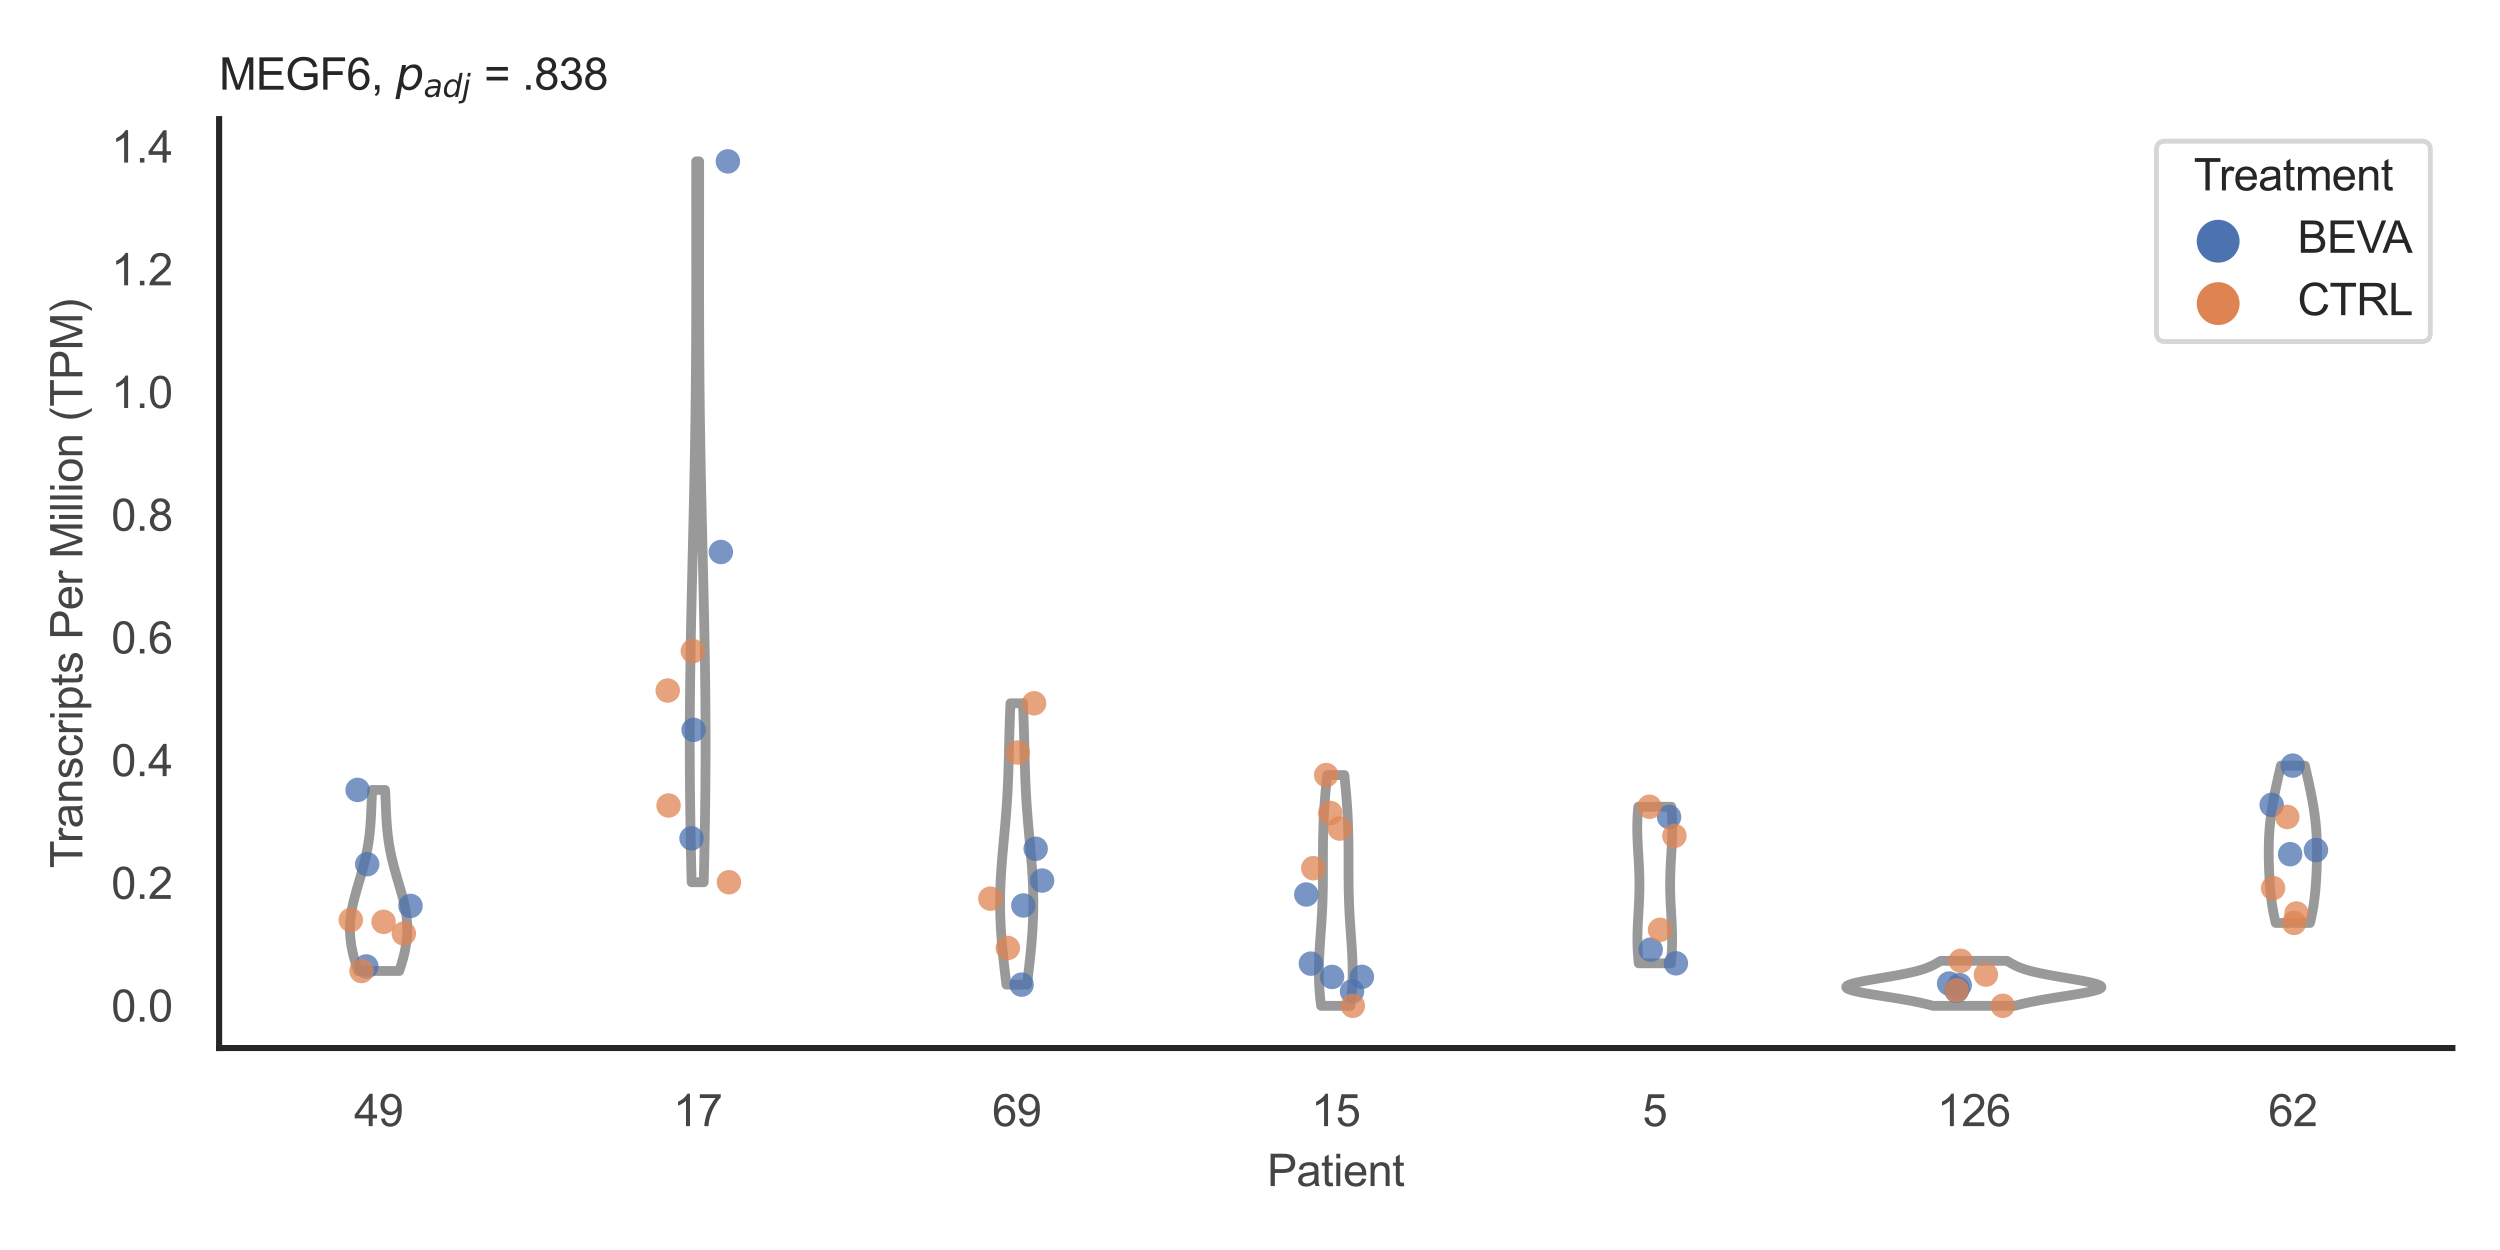 <?xml version="1.0" encoding="utf-8" standalone="no"?>
<!DOCTYPE svg PUBLIC "-//W3C//DTD SVG 1.1//EN"
  "http://www.w3.org/Graphics/SVG/1.1/DTD/svg11.dtd">
<svg xmlns:xlink="http://www.w3.org/1999/xlink" width="510.236pt" height="255.118pt" viewBox="0 0 510.236 255.118" xmlns="http://www.w3.org/2000/svg" version="1.1">
 <defs>
  <style type="text/css">*{stroke-linejoin: round; stroke-linecap: butt}</style>
 </defs>
 <g id="figure_1">
  <g id="patch_1">
   <path d="M 0 255.118 
L 510.236 255.118 
L 510.236 0 
L 0 0 
z
" style="fill: #ffffff"/>
  </g>
  <g id="axes_1">
   <g id="patch_2">
    <path d="M 44.72 213.898 
L 500.516 213.898 
L 500.516 24.32 
L 44.72 24.32 
z
" style="fill: #ffffff"/>
   </g>
   <g id="matplotlib.axis_1">
    <g id="xtick_1">
     <g id="text_1">
      <!-- 49 -->
      <g style="fill: #444444" transform="translate(72.272 229.84)scale(0.09 -0.09)">
       <defs>
        <path id="ArialMT-34" d="M 2069 0 
L 2069 1097 
L 81 1097 
L 81 1613 
L 2172 4581 
L 2631 4581 
L 2631 1613 
L 3250 1613 
L 3250 1097 
L 2631 1097 
L 2631 0 
L 2069 0 
z
M 2069 1613 
L 2069 3678 
L 634 1613 
L 2069 1613 
z
" transform="scale(0.016)"/>
        <path id="ArialMT-39" d="M 350 1059 
L 891 1109 
Q 959 728 1153 556 
Q 1347 384 1650 384 
Q 1909 384 2104 503 
Q 2300 622 2425 820 
Q 2550 1019 2634 1356 
Q 2719 1694 2719 2044 
Q 2719 2081 2716 2156 
Q 2547 1888 2255 1720 
Q 1963 1553 1622 1553 
Q 1053 1553 659 1965 
Q 266 2378 266 3053 
Q 266 3750 677 4175 
Q 1088 4600 1706 4600 
Q 2153 4600 2523 4359 
Q 2894 4119 3086 3673 
Q 3278 3228 3278 2384 
Q 3278 1506 3087 986 
Q 2897 466 2520 194 
Q 2144 -78 1638 -78 
Q 1100 -78 759 220 
Q 419 519 350 1059 
z
M 2653 3081 
Q 2653 3566 2395 3850 
Q 2138 4134 1775 4134 
Q 1400 4134 1122 3828 
Q 844 3522 844 3034 
Q 844 2597 1108 2323 
Q 1372 2050 1759 2050 
Q 2150 2050 2401 2323 
Q 2653 2597 2653 3081 
z
" transform="scale(0.016)"/>
       </defs>
       <use xlink:href="#ArialMT-34"/>
       <use xlink:href="#ArialMT-39" x="55.615"/>
      </g>
     </g>
    </g>
    <g id="xtick_2">
     <g id="text_2">
      <!-- 17 -->
      <g style="fill: #444444" transform="translate(137.386 229.84)scale(0.09 -0.09)">
       <defs>
        <path id="ArialMT-31" d="M 2384 0 
L 1822 0 
L 1822 3584 
Q 1619 3391 1289 3197 
Q 959 3003 697 2906 
L 697 3450 
Q 1169 3672 1522 3987 
Q 1875 4303 2022 4600 
L 2384 4600 
L 2384 0 
z
" transform="scale(0.016)"/>
        <path id="ArialMT-37" d="M 303 3981 
L 303 4522 
L 3269 4522 
L 3269 4084 
Q 2831 3619 2401 2847 
Q 1972 2075 1738 1259 
Q 1569 684 1522 0 
L 944 0 
Q 953 541 1156 1306 
Q 1359 2072 1739 2783 
Q 2119 3494 2547 3981 
L 303 3981 
z
" transform="scale(0.016)"/>
       </defs>
       <use xlink:href="#ArialMT-31"/>
       <use xlink:href="#ArialMT-37" x="55.615"/>
      </g>
     </g>
    </g>
    <g id="xtick_3">
     <g id="text_3">
      <!-- 69 -->
      <g style="fill: #444444" transform="translate(202.5 229.84)scale(0.09 -0.09)">
       <defs>
        <path id="ArialMT-36" d="M 3184 3459 
L 2625 3416 
Q 2550 3747 2413 3897 
Q 2184 4138 1850 4138 
Q 1581 4138 1378 3988 
Q 1113 3794 959 3422 
Q 806 3050 800 2363 
Q 1003 2672 1297 2822 
Q 1591 2972 1913 2972 
Q 2475 2972 2870 2558 
Q 3266 2144 3266 1488 
Q 3266 1056 3080 686 
Q 2894 316 2569 119 
Q 2244 -78 1831 -78 
Q 1128 -78 684 439 
Q 241 956 241 2144 
Q 241 3472 731 4075 
Q 1159 4600 1884 4600 
Q 2425 4600 2770 4297 
Q 3116 3994 3184 3459 
z
M 888 1484 
Q 888 1194 1011 928 
Q 1134 663 1356 523 
Q 1578 384 1822 384 
Q 2178 384 2434 671 
Q 2691 959 2691 1453 
Q 2691 1928 2437 2201 
Q 2184 2475 1800 2475 
Q 1419 2475 1153 2201 
Q 888 1928 888 1484 
z
" transform="scale(0.016)"/>
       </defs>
       <use xlink:href="#ArialMT-36"/>
       <use xlink:href="#ArialMT-39" x="55.615"/>
      </g>
     </g>
    </g>
    <g id="xtick_4">
     <g id="text_4">
      <!-- 15 -->
      <g style="fill: #444444" transform="translate(267.613 229.84)scale(0.09 -0.09)">
       <defs>
        <path id="ArialMT-35" d="M 266 1200 
L 856 1250 
Q 922 819 1161 601 
Q 1400 384 1738 384 
Q 2144 384 2425 690 
Q 2706 997 2706 1503 
Q 2706 1984 2436 2262 
Q 2166 2541 1728 2541 
Q 1456 2541 1237 2417 
Q 1019 2294 894 2097 
L 366 2166 
L 809 4519 
L 3088 4519 
L 3088 3981 
L 1259 3981 
L 1013 2750 
Q 1425 3038 1878 3038 
Q 2478 3038 2890 2622 
Q 3303 2206 3303 1553 
Q 3303 931 2941 478 
Q 2500 -78 1738 -78 
Q 1113 -78 717 272 
Q 322 622 266 1200 
z
" transform="scale(0.016)"/>
       </defs>
       <use xlink:href="#ArialMT-31"/>
       <use xlink:href="#ArialMT-35" x="55.615"/>
      </g>
     </g>
    </g>
    <g id="xtick_5">
     <g id="text_5">
      <!-- 5 -->
      <g style="fill: #444444" transform="translate(335.229 229.84)scale(0.09 -0.09)">
       <use xlink:href="#ArialMT-35"/>
      </g>
     </g>
    </g>
    <g id="xtick_6">
     <g id="text_6">
      <!-- 126 -->
      <g style="fill: #444444" transform="translate(395.338 229.84)scale(0.09 -0.09)">
       <defs>
        <path id="ArialMT-32" d="M 3222 541 
L 3222 0 
L 194 0 
Q 188 203 259 391 
Q 375 700 629 1000 
Q 884 1300 1366 1694 
Q 2113 2306 2375 2664 
Q 2638 3022 2638 3341 
Q 2638 3675 2398 3904 
Q 2159 4134 1775 4134 
Q 1369 4134 1125 3890 
Q 881 3647 878 3216 
L 300 3275 
Q 359 3922 746 4261 
Q 1134 4600 1788 4600 
Q 2447 4600 2831 4234 
Q 3216 3869 3216 3328 
Q 3216 3053 3103 2787 
Q 2991 2522 2730 2228 
Q 2469 1934 1863 1422 
Q 1356 997 1212 845 
Q 1069 694 975 541 
L 3222 541 
z
" transform="scale(0.016)"/>
       </defs>
       <use xlink:href="#ArialMT-31"/>
       <use xlink:href="#ArialMT-32" x="55.615"/>
       <use xlink:href="#ArialMT-36" x="111.23"/>
      </g>
     </g>
    </g>
    <g id="xtick_7">
     <g id="text_7">
      <!-- 62 -->
      <g style="fill: #444444" transform="translate(462.955 229.84)scale(0.09 -0.09)">
       <use xlink:href="#ArialMT-36"/>
       <use xlink:href="#ArialMT-32" x="55.615"/>
      </g>
     </g>
    </g>
    <g id="text_8">
     <!-- Patient -->
     <g style="fill: #444444" transform="translate(258.609 242.071)scale(0.09 -0.09)">
      <defs>
       <path id="ArialMT-50" d="M 494 0 
L 494 4581 
L 2222 4581 
Q 2678 4581 2919 4538 
Q 3256 4481 3484 4323 
Q 3713 4166 3852 3881 
Q 3991 3597 3991 3256 
Q 3991 2672 3619 2267 
Q 3247 1863 2275 1863 
L 1100 1863 
L 1100 0 
L 494 0 
z
M 1100 2403 
L 2284 2403 
Q 2872 2403 3119 2622 
Q 3366 2841 3366 3238 
Q 3366 3525 3220 3729 
Q 3075 3934 2838 4000 
Q 2684 4041 2272 4041 
L 1100 4041 
L 1100 2403 
z
" transform="scale(0.016)"/>
       <path id="ArialMT-61" d="M 2588 409 
Q 2275 144 1986 34 
Q 1697 -75 1366 -75 
Q 819 -75 525 192 
Q 231 459 231 875 
Q 231 1119 342 1320 
Q 453 1522 633 1644 
Q 813 1766 1038 1828 
Q 1203 1872 1538 1913 
Q 2219 1994 2541 2106 
Q 2544 2222 2544 2253 
Q 2544 2597 2384 2738 
Q 2169 2928 1744 2928 
Q 1347 2928 1158 2789 
Q 969 2650 878 2297 
L 328 2372 
Q 403 2725 575 2942 
Q 747 3159 1072 3276 
Q 1397 3394 1825 3394 
Q 2250 3394 2515 3294 
Q 2781 3194 2906 3042 
Q 3031 2891 3081 2659 
Q 3109 2516 3109 2141 
L 3109 1391 
Q 3109 606 3145 398 
Q 3181 191 3288 0 
L 2700 0 
Q 2613 175 2588 409 
z
M 2541 1666 
Q 2234 1541 1622 1453 
Q 1275 1403 1131 1340 
Q 988 1278 909 1158 
Q 831 1038 831 891 
Q 831 666 1001 516 
Q 1172 366 1500 366 
Q 1825 366 2078 508 
Q 2331 650 2450 897 
Q 2541 1088 2541 1459 
L 2541 1666 
z
" transform="scale(0.016)"/>
       <path id="ArialMT-74" d="M 1650 503 
L 1731 6 
Q 1494 -44 1306 -44 
Q 1000 -44 831 53 
Q 663 150 594 308 
Q 525 466 525 972 
L 525 2881 
L 113 2881 
L 113 3319 
L 525 3319 
L 525 4141 
L 1084 4478 
L 1084 3319 
L 1650 3319 
L 1650 2881 
L 1084 2881 
L 1084 941 
Q 1084 700 1114 631 
Q 1144 563 1211 522 
Q 1278 481 1403 481 
Q 1497 481 1650 503 
z
" transform="scale(0.016)"/>
       <path id="ArialMT-69" d="M 425 3934 
L 425 4581 
L 988 4581 
L 988 3934 
L 425 3934 
z
M 425 0 
L 425 3319 
L 988 3319 
L 988 0 
L 425 0 
z
" transform="scale(0.016)"/>
       <path id="ArialMT-65" d="M 2694 1069 
L 3275 997 
Q 3138 488 2766 206 
Q 2394 -75 1816 -75 
Q 1088 -75 661 373 
Q 234 822 234 1631 
Q 234 2469 665 2931 
Q 1097 3394 1784 3394 
Q 2450 3394 2872 2941 
Q 3294 2488 3294 1666 
Q 3294 1616 3291 1516 
L 816 1516 
Q 847 969 1125 678 
Q 1403 388 1819 388 
Q 2128 388 2347 550 
Q 2566 713 2694 1069 
z
M 847 1978 
L 2700 1978 
Q 2663 2397 2488 2606 
Q 2219 2931 1791 2931 
Q 1403 2931 1139 2672 
Q 875 2413 847 1978 
z
" transform="scale(0.016)"/>
       <path id="ArialMT-6e" d="M 422 0 
L 422 3319 
L 928 3319 
L 928 2847 
Q 1294 3394 1984 3394 
Q 2284 3394 2536 3286 
Q 2788 3178 2913 3003 
Q 3038 2828 3088 2588 
Q 3119 2431 3119 2041 
L 3119 0 
L 2556 0 
L 2556 2019 
Q 2556 2363 2490 2533 
Q 2425 2703 2258 2804 
Q 2091 2906 1866 2906 
Q 1506 2906 1245 2678 
Q 984 2450 984 1813 
L 984 0 
L 422 0 
z
" transform="scale(0.016)"/>
      </defs>
      <use xlink:href="#ArialMT-50"/>
      <use xlink:href="#ArialMT-61" x="66.699"/>
      <use xlink:href="#ArialMT-74" x="122.314"/>
      <use xlink:href="#ArialMT-69" x="150.098"/>
      <use xlink:href="#ArialMT-65" x="172.314"/>
      <use xlink:href="#ArialMT-6e" x="227.93"/>
      <use xlink:href="#ArialMT-74" x="283.545"/>
     </g>
    </g>
   </g>
   <g id="matplotlib.axis_2">
    <g id="ytick_1">
     <g id="text_9">
      <!-- 0.0 -->
      <g style="fill: #444444" transform="translate(22.71 208.502)scale(0.09 -0.09)">
       <defs>
        <path id="ArialMT-30" d="M 266 2259 
Q 266 3072 433 3567 
Q 600 4063 929 4331 
Q 1259 4600 1759 4600 
Q 2128 4600 2406 4451 
Q 2684 4303 2865 4023 
Q 3047 3744 3150 3342 
Q 3253 2941 3253 2259 
Q 3253 1453 3087 958 
Q 2922 463 2592 192 
Q 2263 -78 1759 -78 
Q 1097 -78 719 397 
Q 266 969 266 2259 
z
M 844 2259 
Q 844 1131 1108 757 
Q 1372 384 1759 384 
Q 2147 384 2411 759 
Q 2675 1134 2675 2259 
Q 2675 3391 2411 3762 
Q 2147 4134 1753 4134 
Q 1366 4134 1134 3806 
Q 844 3388 844 2259 
z
" transform="scale(0.016)"/>
        <path id="ArialMT-2e" d="M 581 0 
L 581 641 
L 1222 641 
L 1222 0 
L 581 0 
z
" transform="scale(0.016)"/>
       </defs>
       <use xlink:href="#ArialMT-30"/>
       <use xlink:href="#ArialMT-2e" x="55.615"/>
       <use xlink:href="#ArialMT-30" x="83.398"/>
      </g>
     </g>
    </g>
    <g id="ytick_2">
     <g id="text_10">
      <!-- 0.2 -->
      <g style="fill: #444444" transform="translate(22.71 183.456)scale(0.09 -0.09)">
       <use xlink:href="#ArialMT-30"/>
       <use xlink:href="#ArialMT-2e" x="55.615"/>
       <use xlink:href="#ArialMT-32" x="83.398"/>
      </g>
     </g>
    </g>
    <g id="ytick_3">
     <g id="text_11">
      <!-- 0.4 -->
      <g style="fill: #444444" transform="translate(22.71 158.411)scale(0.09 -0.09)">
       <use xlink:href="#ArialMT-30"/>
       <use xlink:href="#ArialMT-2e" x="55.615"/>
       <use xlink:href="#ArialMT-34" x="83.398"/>
      </g>
     </g>
    </g>
    <g id="ytick_4">
     <g id="text_12">
      <!-- 0.6 -->
      <g style="fill: #444444" transform="translate(22.71 133.365)scale(0.09 -0.09)">
       <use xlink:href="#ArialMT-30"/>
       <use xlink:href="#ArialMT-2e" x="55.615"/>
       <use xlink:href="#ArialMT-36" x="83.398"/>
      </g>
     </g>
    </g>
    <g id="ytick_5">
     <g id="text_13">
      <!-- 0.8 -->
      <g style="fill: #444444" transform="translate(22.71 108.32)scale(0.09 -0.09)">
       <defs>
        <path id="ArialMT-38" d="M 1131 2484 
Q 781 2613 612 2850 
Q 444 3088 444 3419 
Q 444 3919 803 4259 
Q 1163 4600 1759 4600 
Q 2359 4600 2725 4251 
Q 3091 3903 3091 3403 
Q 3091 3084 2923 2848 
Q 2756 2613 2416 2484 
Q 2838 2347 3058 2040 
Q 3278 1734 3278 1309 
Q 3278 722 2862 322 
Q 2447 -78 1769 -78 
Q 1091 -78 675 323 
Q 259 725 259 1325 
Q 259 1772 486 2073 
Q 713 2375 1131 2484 
z
M 1019 3438 
Q 1019 3113 1228 2906 
Q 1438 2700 1772 2700 
Q 2097 2700 2305 2904 
Q 2513 3109 2513 3406 
Q 2513 3716 2298 3927 
Q 2084 4138 1766 4138 
Q 1444 4138 1231 3931 
Q 1019 3725 1019 3438 
z
M 838 1322 
Q 838 1081 952 856 
Q 1066 631 1291 507 
Q 1516 384 1775 384 
Q 2178 384 2440 643 
Q 2703 903 2703 1303 
Q 2703 1709 2433 1975 
Q 2163 2241 1756 2241 
Q 1359 2241 1098 1978 
Q 838 1716 838 1322 
z
" transform="scale(0.016)"/>
       </defs>
       <use xlink:href="#ArialMT-30"/>
       <use xlink:href="#ArialMT-2e" x="55.615"/>
       <use xlink:href="#ArialMT-38" x="83.398"/>
      </g>
     </g>
    </g>
    <g id="ytick_6">
     <g id="text_14">
      <!-- 1.0 -->
      <g style="fill: #444444" transform="translate(22.71 83.274)scale(0.09 -0.09)">
       <use xlink:href="#ArialMT-31"/>
       <use xlink:href="#ArialMT-2e" x="55.615"/>
       <use xlink:href="#ArialMT-30" x="83.398"/>
      </g>
     </g>
    </g>
    <g id="ytick_7">
     <g id="text_15">
      <!-- 1.2 -->
      <g style="fill: #444444" transform="translate(22.71 58.229)scale(0.09 -0.09)">
       <use xlink:href="#ArialMT-31"/>
       <use xlink:href="#ArialMT-2e" x="55.615"/>
       <use xlink:href="#ArialMT-32" x="83.398"/>
      </g>
     </g>
    </g>
    <g id="ytick_8">
     <g id="text_16">
      <!-- 1.4 -->
      <g style="fill: #444444" transform="translate(22.71 33.183)scale(0.09 -0.09)">
       <use xlink:href="#ArialMT-31"/>
       <use xlink:href="#ArialMT-2e" x="55.615"/>
       <use xlink:href="#ArialMT-34" x="83.398"/>
      </g>
     </g>
    </g>
    <g id="text_17">
     <!-- Transcripts Per Million (TPM) -->
     <g style="fill: #444444" transform="translate(16.816 177.194)rotate(-90)scale(0.09 -0.09)">
      <defs>
       <path id="ArialMT-54" d="M 1659 0 
L 1659 4041 
L 150 4041 
L 150 4581 
L 3781 4581 
L 3781 4041 
L 2266 4041 
L 2266 0 
L 1659 0 
z
" transform="scale(0.016)"/>
       <path id="ArialMT-72" d="M 416 0 
L 416 3319 
L 922 3319 
L 922 2816 
Q 1116 3169 1280 3281 
Q 1444 3394 1641 3394 
Q 1925 3394 2219 3213 
L 2025 2691 
Q 1819 2813 1613 2813 
Q 1428 2813 1281 2702 
Q 1134 2591 1072 2394 
Q 978 2094 978 1738 
L 978 0 
L 416 0 
z
" transform="scale(0.016)"/>
       <path id="ArialMT-73" d="M 197 991 
L 753 1078 
Q 800 744 1014 566 
Q 1228 388 1613 388 
Q 2000 388 2187 545 
Q 2375 703 2375 916 
Q 2375 1106 2209 1216 
Q 2094 1291 1634 1406 
Q 1016 1563 777 1677 
Q 538 1791 414 1992 
Q 291 2194 291 2438 
Q 291 2659 392 2848 
Q 494 3038 669 3163 
Q 800 3259 1026 3326 
Q 1253 3394 1513 3394 
Q 1903 3394 2198 3281 
Q 2494 3169 2634 2976 
Q 2775 2784 2828 2463 
L 2278 2388 
Q 2241 2644 2061 2787 
Q 1881 2931 1553 2931 
Q 1166 2931 1000 2803 
Q 834 2675 834 2503 
Q 834 2394 903 2306 
Q 972 2216 1119 2156 
Q 1203 2125 1616 2013 
Q 2213 1853 2448 1751 
Q 2684 1650 2818 1456 
Q 2953 1263 2953 975 
Q 2953 694 2789 445 
Q 2625 197 2315 61 
Q 2006 -75 1616 -75 
Q 969 -75 630 194 
Q 291 463 197 991 
z
" transform="scale(0.016)"/>
       <path id="ArialMT-63" d="M 2588 1216 
L 3141 1144 
Q 3050 572 2676 248 
Q 2303 -75 1759 -75 
Q 1078 -75 664 370 
Q 250 816 250 1647 
Q 250 2184 428 2587 
Q 606 2991 970 3192 
Q 1334 3394 1763 3394 
Q 2303 3394 2647 3120 
Q 2991 2847 3088 2344 
L 2541 2259 
Q 2463 2594 2264 2762 
Q 2066 2931 1784 2931 
Q 1359 2931 1093 2626 
Q 828 2322 828 1663 
Q 828 994 1084 691 
Q 1341 388 1753 388 
Q 2084 388 2306 591 
Q 2528 794 2588 1216 
z
" transform="scale(0.016)"/>
       <path id="ArialMT-70" d="M 422 -1272 
L 422 3319 
L 934 3319 
L 934 2888 
Q 1116 3141 1344 3267 
Q 1572 3394 1897 3394 
Q 2322 3394 2647 3175 
Q 2972 2956 3137 2557 
Q 3303 2159 3303 1684 
Q 3303 1175 3120 767 
Q 2938 359 2589 142 
Q 2241 -75 1856 -75 
Q 1575 -75 1351 44 
Q 1128 163 984 344 
L 984 -1272 
L 422 -1272 
z
M 931 1641 
Q 931 1000 1190 694 
Q 1450 388 1819 388 
Q 2194 388 2461 705 
Q 2728 1022 2728 1688 
Q 2728 2322 2467 2637 
Q 2206 2953 1844 2953 
Q 1484 2953 1207 2617 
Q 931 2281 931 1641 
z
" transform="scale(0.016)"/>
       <path id="ArialMT-20" transform="scale(0.016)"/>
       <path id="ArialMT-4d" d="M 475 0 
L 475 4581 
L 1388 4581 
L 2472 1338 
Q 2622 884 2691 659 
Q 2769 909 2934 1394 
L 4031 4581 
L 4847 4581 
L 4847 0 
L 4263 0 
L 4263 3834 
L 2931 0 
L 2384 0 
L 1059 3900 
L 1059 0 
L 475 0 
z
" transform="scale(0.016)"/>
       <path id="ArialMT-6c" d="M 409 0 
L 409 4581 
L 972 4581 
L 972 0 
L 409 0 
z
" transform="scale(0.016)"/>
       <path id="ArialMT-6f" d="M 213 1659 
Q 213 2581 725 3025 
Q 1153 3394 1769 3394 
Q 2453 3394 2887 2945 
Q 3322 2497 3322 1706 
Q 3322 1066 3130 698 
Q 2938 331 2570 128 
Q 2203 -75 1769 -75 
Q 1072 -75 642 372 
Q 213 819 213 1659 
z
M 791 1659 
Q 791 1022 1069 705 
Q 1347 388 1769 388 
Q 2188 388 2466 706 
Q 2744 1025 2744 1678 
Q 2744 2294 2464 2611 
Q 2184 2928 1769 2928 
Q 1347 2928 1069 2612 
Q 791 2297 791 1659 
z
" transform="scale(0.016)"/>
       <path id="ArialMT-28" d="M 1497 -1347 
Q 1031 -759 709 28 
Q 388 816 388 1659 
Q 388 2403 628 3084 
Q 909 3875 1497 4659 
L 1900 4659 
Q 1522 4009 1400 3731 
Q 1209 3300 1100 2831 
Q 966 2247 966 1656 
Q 966 153 1900 -1347 
L 1497 -1347 
z
" transform="scale(0.016)"/>
       <path id="ArialMT-29" d="M 791 -1347 
L 388 -1347 
Q 1322 153 1322 1656 
Q 1322 2244 1188 2822 
Q 1081 3291 891 3722 
Q 769 4003 388 4659 
L 791 4659 
Q 1378 3875 1659 3084 
Q 1900 2403 1900 1659 
Q 1900 816 1576 28 
Q 1253 -759 791 -1347 
z
" transform="scale(0.016)"/>
      </defs>
      <use xlink:href="#ArialMT-54"/>
      <use xlink:href="#ArialMT-72" x="57.334"/>
      <use xlink:href="#ArialMT-61" x="90.635"/>
      <use xlink:href="#ArialMT-6e" x="146.25"/>
      <use xlink:href="#ArialMT-73" x="201.865"/>
      <use xlink:href="#ArialMT-63" x="251.865"/>
      <use xlink:href="#ArialMT-72" x="301.865"/>
      <use xlink:href="#ArialMT-69" x="335.166"/>
      <use xlink:href="#ArialMT-70" x="357.383"/>
      <use xlink:href="#ArialMT-74" x="412.998"/>
      <use xlink:href="#ArialMT-73" x="440.781"/>
      <use xlink:href="#ArialMT-20" x="490.781"/>
      <use xlink:href="#ArialMT-50" x="518.564"/>
      <use xlink:href="#ArialMT-65" x="585.264"/>
      <use xlink:href="#ArialMT-72" x="640.879"/>
      <use xlink:href="#ArialMT-20" x="674.18"/>
      <use xlink:href="#ArialMT-4d" x="701.963"/>
      <use xlink:href="#ArialMT-69" x="785.264"/>
      <use xlink:href="#ArialMT-6c" x="807.48"/>
      <use xlink:href="#ArialMT-6c" x="829.697"/>
      <use xlink:href="#ArialMT-69" x="851.914"/>
      <use xlink:href="#ArialMT-6f" x="874.131"/>
      <use xlink:href="#ArialMT-6e" x="929.746"/>
      <use xlink:href="#ArialMT-20" x="985.361"/>
      <use xlink:href="#ArialMT-28" x="1013.145"/>
      <use xlink:href="#ArialMT-54" x="1046.445"/>
      <use xlink:href="#ArialMT-50" x="1107.529"/>
      <use xlink:href="#ArialMT-4d" x="1174.229"/>
      <use xlink:href="#ArialMT-29" x="1257.529"/>
     </g>
    </g>
   </g>
   <g id="PolyCollection_1">
    <defs>
     <path id="me4af7da445" d="M 81.489 -56.943 
L 73.065 -56.943 
L 72.944 -57.317 
L 72.825 -57.69 
L 72.709 -58.063 
L 72.596 -58.436 
L 72.487 -58.81 
L 72.381 -59.183 
L 72.279 -59.556 
L 72.182 -59.93 
L 72.09 -60.303 
L 72.002 -60.676 
L 71.92 -61.049 
L 71.844 -61.423 
L 71.773 -61.796 
L 71.708 -62.169 
L 71.65 -62.542 
L 71.597 -62.916 
L 71.552 -63.289 
L 71.513 -63.662 
L 71.482 -64.036 
L 71.457 -64.409 
L 71.439 -64.782 
L 71.429 -65.155 
L 71.425 -65.529 
L 71.429 -65.902 
L 71.44 -66.275 
L 71.458 -66.648 
L 71.483 -67.022 
L 71.514 -67.395 
L 71.553 -67.768 
L 71.598 -68.141 
L 71.649 -68.515 
L 71.707 -68.888 
L 71.77 -69.261 
L 71.839 -69.635 
L 71.913 -70.008 
L 71.992 -70.381 
L 72.076 -70.754 
L 72.163 -71.128 
L 72.255 -71.501 
L 72.351 -71.874 
L 72.449 -72.247 
L 72.551 -72.621 
L 72.654 -72.994 
L 72.76 -73.367 
L 72.867 -73.741 
L 72.976 -74.114 
L 73.086 -74.487 
L 73.196 -74.86 
L 73.306 -75.234 
L 73.416 -75.607 
L 73.525 -75.98 
L 73.634 -76.353 
L 73.741 -76.727 
L 73.847 -77.1 
L 73.952 -77.473 
L 74.054 -77.846 
L 74.154 -78.22 
L 74.252 -78.593 
L 74.347 -78.966 
L 74.439 -79.34 
L 74.529 -79.713 
L 74.615 -80.086 
L 74.699 -80.459 
L 74.779 -80.833 
L 74.855 -81.206 
L 74.928 -81.579 
L 74.998 -81.952 
L 75.064 -82.326 
L 75.127 -82.699 
L 75.187 -83.072 
L 75.243 -83.446 
L 75.295 -83.819 
L 75.344 -84.192 
L 75.391 -84.565 
L 75.433 -84.939 
L 75.473 -85.312 
L 75.51 -85.685 
L 75.545 -86.058 
L 75.577 -86.432 
L 75.606 -86.805 
L 75.633 -87.178 
L 75.658 -87.551 
L 75.681 -87.925 
L 75.702 -88.298 
L 75.722 -88.671 
L 75.741 -89.045 
L 75.759 -89.418 
L 75.775 -89.791 
L 75.791 -90.164 
L 75.807 -90.538 
L 75.822 -90.911 
L 75.837 -91.284 
L 75.853 -91.657 
L 75.868 -92.031 
L 75.884 -92.404 
L 75.901 -92.777 
L 75.918 -93.151 
L 75.936 -93.524 
L 75.955 -93.897 
L 78.599 -93.897 
L 78.599 -93.897 
L 78.618 -93.524 
L 78.636 -93.151 
L 78.653 -92.777 
L 78.669 -92.404 
L 78.685 -92.031 
L 78.701 -91.657 
L 78.716 -91.284 
L 78.732 -90.911 
L 78.747 -90.538 
L 78.762 -90.164 
L 78.778 -89.791 
L 78.795 -89.418 
L 78.813 -89.045 
L 78.831 -88.671 
L 78.851 -88.298 
L 78.873 -87.925 
L 78.896 -87.551 
L 78.921 -87.178 
L 78.948 -86.805 
L 78.977 -86.432 
L 79.009 -86.058 
L 79.043 -85.685 
L 79.08 -85.312 
L 79.12 -84.939 
L 79.163 -84.565 
L 79.209 -84.192 
L 79.259 -83.819 
L 79.311 -83.446 
L 79.367 -83.072 
L 79.426 -82.699 
L 79.489 -82.326 
L 79.556 -81.952 
L 79.625 -81.579 
L 79.699 -81.206 
L 79.775 -80.833 
L 79.855 -80.459 
L 79.938 -80.086 
L 80.025 -79.713 
L 80.114 -79.34 
L 80.207 -78.966 
L 80.302 -78.593 
L 80.4 -78.22 
L 80.5 -77.846 
L 80.602 -77.473 
L 80.707 -77.1 
L 80.813 -76.727 
L 80.92 -76.353 
L 81.029 -75.98 
L 81.138 -75.607 
L 81.248 -75.234 
L 81.358 -74.86 
L 81.468 -74.487 
L 81.578 -74.114 
L 81.686 -73.741 
L 81.794 -73.367 
L 81.899 -72.994 
L 82.003 -72.621 
L 82.104 -72.247 
L 82.203 -71.874 
L 82.298 -71.501 
L 82.39 -71.128 
L 82.478 -70.754 
L 82.562 -70.381 
L 82.641 -70.008 
L 82.715 -69.635 
L 82.784 -69.261 
L 82.847 -68.888 
L 82.905 -68.515 
L 82.956 -68.141 
L 83.001 -67.768 
L 83.039 -67.395 
L 83.071 -67.022 
L 83.096 -66.648 
L 83.114 -66.275 
L 83.125 -65.902 
L 83.129 -65.529 
L 83.125 -65.155 
L 83.115 -64.782 
L 83.097 -64.409 
L 83.072 -64.036 
L 83.04 -63.662 
L 83.002 -63.289 
L 82.956 -62.916 
L 82.904 -62.542 
L 82.846 -62.169 
L 82.781 -61.796 
L 82.71 -61.423 
L 82.634 -61.049 
L 82.551 -60.676 
L 82.464 -60.303 
L 82.372 -59.93 
L 82.274 -59.556 
L 82.173 -59.183 
L 82.067 -58.81 
L 81.958 -58.436 
L 81.845 -58.063 
L 81.729 -57.69 
L 81.61 -57.317 
L 81.489 -56.943 
z
" style="stroke: #999999; stroke-width: 2"/>
    </defs>
    <g clip-path="url(#pd4f4f6e879)">
     <use xlink:href="#me4af7da445" x="0" y="255.118" style="fill: #ffffff; stroke: #999999; stroke-width: 2"/>
    </g>
   </g>
   <g id="PolyCollection_2">
    <defs>
     <path id="m1b2fccfc3d" d="M 143.624 -75.058 
L 141.157 -75.058 
L 141.122 -76.544 
L 141.088 -78.03 
L 141.055 -79.516 
L 141.024 -81.002 
L 140.994 -82.488 
L 140.966 -83.974 
L 140.939 -85.46 
L 140.914 -86.946 
L 140.891 -88.433 
L 140.87 -89.919 
L 140.851 -91.405 
L 140.834 -92.891 
L 140.819 -94.377 
L 140.807 -95.863 
L 140.796 -97.349 
L 140.788 -98.835 
L 140.782 -100.321 
L 140.779 -101.807 
L 140.777 -103.293 
L 140.778 -104.78 
L 140.782 -106.266 
L 140.787 -107.752 
L 140.795 -109.238 
L 140.805 -110.724 
L 140.817 -112.21 
L 140.831 -113.696 
L 140.847 -115.182 
L 140.864 -116.668 
L 140.884 -118.154 
L 140.906 -119.641 
L 140.929 -121.127 
L 140.954 -122.613 
L 140.98 -124.099 
L 141.007 -125.585 
L 141.036 -127.071 
L 141.066 -128.557 
L 141.098 -130.043 
L 141.13 -131.529 
L 141.162 -133.015 
L 141.196 -134.501 
L 141.23 -135.988 
L 141.265 -137.474 
L 141.3 -138.96 
L 141.335 -140.446 
L 141.37 -141.932 
L 141.406 -143.418 
L 141.441 -144.904 
L 141.476 -146.39 
L 141.511 -147.876 
L 141.545 -149.362 
L 141.579 -150.848 
L 141.612 -152.335 
L 141.644 -153.821 
L 141.676 -155.307 
L 141.707 -156.793 
L 141.736 -158.279 
L 141.765 -159.765 
L 141.793 -161.251 
L 141.82 -162.737 
L 141.845 -164.223 
L 141.869 -165.709 
L 141.892 -167.195 
L 141.914 -168.682 
L 141.935 -170.168 
L 141.954 -171.654 
L 141.971 -173.14 
L 141.988 -174.626 
L 142.003 -176.112 
L 142.017 -177.598 
L 142.029 -179.084 
L 142.041 -180.57 
L 142.051 -182.056 
L 142.06 -183.543 
L 142.067 -185.029 
L 142.074 -186.515 
L 142.08 -188.001 
L 142.084 -189.487 
L 142.088 -190.973 
L 142.091 -192.459 
L 142.093 -193.945 
L 142.095 -195.431 
L 142.096 -196.917 
L 142.096 -198.403 
L 142.096 -199.89 
L 142.096 -201.376 
L 142.095 -202.862 
L 142.094 -204.348 
L 142.093 -205.834 
L 142.092 -207.32 
L 142.091 -208.806 
L 142.09 -210.292 
L 142.089 -211.778 
L 142.088 -213.264 
L 142.087 -214.75 
L 142.087 -216.237 
L 142.088 -217.723 
L 142.088 -219.209 
L 142.089 -220.695 
L 142.091 -222.181 
L 142.691 -222.181 
L 142.691 -222.181 
L 142.692 -220.695 
L 142.693 -219.209 
L 142.694 -217.723 
L 142.694 -216.237 
L 142.694 -214.75 
L 142.693 -213.264 
L 142.693 -211.778 
L 142.692 -210.292 
L 142.691 -208.806 
L 142.689 -207.32 
L 142.688 -205.834 
L 142.687 -204.348 
L 142.686 -202.862 
L 142.686 -201.376 
L 142.685 -199.89 
L 142.685 -198.403 
L 142.686 -196.917 
L 142.686 -195.431 
L 142.688 -193.945 
L 142.69 -192.459 
L 142.693 -190.973 
L 142.697 -189.487 
L 142.702 -188.001 
L 142.707 -186.515 
L 142.714 -185.029 
L 142.722 -183.543 
L 142.731 -182.056 
L 142.741 -180.57 
L 142.752 -179.084 
L 142.764 -177.598 
L 142.778 -176.112 
L 142.793 -174.626 
L 142.81 -173.14 
L 142.828 -171.654 
L 142.847 -170.168 
L 142.867 -168.682 
L 142.889 -167.195 
L 142.912 -165.709 
L 142.936 -164.223 
L 142.962 -162.737 
L 142.988 -161.251 
L 143.016 -159.765 
L 143.045 -158.279 
L 143.075 -156.793 
L 143.105 -155.307 
L 143.137 -153.821 
L 143.17 -152.335 
L 143.203 -150.848 
L 143.236 -149.362 
L 143.271 -147.876 
L 143.305 -146.39 
L 143.34 -144.904 
L 143.376 -143.418 
L 143.411 -141.932 
L 143.446 -140.446 
L 143.482 -138.96 
L 143.517 -137.474 
L 143.551 -135.988 
L 143.585 -134.501 
L 143.619 -133.015 
L 143.652 -131.529 
L 143.684 -130.043 
L 143.715 -128.557 
L 143.745 -127.071 
L 143.774 -125.585 
L 143.801 -124.099 
L 143.828 -122.613 
L 143.852 -121.127 
L 143.876 -119.641 
L 143.897 -118.154 
L 143.917 -116.668 
L 143.935 -115.182 
L 143.951 -113.696 
L 143.965 -112.21 
L 143.977 -110.724 
L 143.987 -109.238 
L 143.994 -107.752 
L 144 -106.266 
L 144.003 -104.78 
L 144.004 -103.293 
L 144.003 -101.807 
L 143.999 -100.321 
L 143.993 -98.835 
L 143.985 -97.349 
L 143.975 -95.863 
L 143.962 -94.377 
L 143.947 -92.891 
L 143.93 -91.405 
L 143.911 -89.919 
L 143.89 -88.433 
L 143.867 -86.946 
L 143.842 -85.46 
L 143.816 -83.974 
L 143.787 -82.488 
L 143.757 -81.002 
L 143.726 -79.516 
L 143.693 -78.03 
L 143.659 -76.544 
L 143.624 -75.058 
z
" style="stroke: #999999; stroke-width: 2"/>
    </defs>
    <g clip-path="url(#pd4f4f6e879)">
     <use xlink:href="#m1b2fccfc3d" x="0" y="255.118" style="fill: #ffffff; stroke: #999999; stroke-width: 2"/>
    </g>
   </g>
   <g id="PolyCollection_3">
    <defs>
     <path id="m5a3e5743c4" d="M 209.608 -54.156 
L 205.401 -54.156 
L 205.331 -54.736 
L 205.262 -55.316 
L 205.193 -55.896 
L 205.124 -56.476 
L 205.057 -57.056 
L 204.99 -57.636 
L 204.925 -58.216 
L 204.861 -58.796 
L 204.799 -59.377 
L 204.738 -59.957 
L 204.679 -60.537 
L 204.623 -61.117 
L 204.568 -61.697 
L 204.516 -62.277 
L 204.466 -62.857 
L 204.42 -63.437 
L 204.376 -64.017 
L 204.335 -64.597 
L 204.297 -65.178 
L 204.263 -65.758 
L 204.231 -66.338 
L 204.204 -66.918 
L 204.18 -67.498 
L 204.16 -68.078 
L 204.143 -68.658 
L 204.131 -69.238 
L 204.122 -69.818 
L 204.117 -70.398 
L 204.116 -70.979 
L 204.119 -71.559 
L 204.126 -72.139 
L 204.136 -72.719 
L 204.151 -73.299 
L 204.169 -73.879 
L 204.19 -74.459 
L 204.215 -75.039 
L 204.243 -75.619 
L 204.275 -76.199 
L 204.309 -76.78 
L 204.347 -77.36 
L 204.386 -77.94 
L 204.429 -78.52 
L 204.473 -79.1 
L 204.52 -79.68 
L 204.568 -80.26 
L 204.617 -80.84 
L 204.668 -81.42 
L 204.72 -82 
L 204.772 -82.581 
L 204.825 -83.161 
L 204.878 -83.741 
L 204.932 -84.321 
L 204.985 -84.901 
L 205.037 -85.481 
L 205.089 -86.061 
L 205.14 -86.641 
L 205.19 -87.221 
L 205.239 -87.801 
L 205.286 -88.382 
L 205.332 -88.962 
L 205.376 -89.542 
L 205.419 -90.122 
L 205.459 -90.702 
L 205.498 -91.282 
L 205.535 -91.862 
L 205.571 -92.442 
L 205.604 -93.022 
L 205.635 -93.602 
L 205.664 -94.183 
L 205.692 -94.763 
L 205.718 -95.343 
L 205.742 -95.923 
L 205.765 -96.503 
L 205.786 -97.083 
L 205.806 -97.663 
L 205.824 -98.243 
L 205.842 -98.823 
L 205.859 -99.403 
L 205.874 -99.983 
L 205.89 -100.564 
L 205.904 -101.144 
L 205.919 -101.724 
L 205.933 -102.304 
L 205.947 -102.884 
L 205.962 -103.464 
L 205.976 -104.044 
L 205.991 -104.624 
L 206.007 -105.204 
L 206.023 -105.784 
L 206.039 -106.365 
L 206.057 -106.945 
L 206.075 -107.525 
L 206.095 -108.105 
L 206.115 -108.685 
L 206.136 -109.265 
L 206.159 -109.845 
L 206.182 -110.425 
L 206.207 -111.005 
L 206.232 -111.585 
L 208.776 -111.585 
L 208.776 -111.585 
L 208.802 -111.005 
L 208.827 -110.425 
L 208.85 -109.845 
L 208.872 -109.265 
L 208.894 -108.685 
L 208.914 -108.105 
L 208.933 -107.525 
L 208.952 -106.945 
L 208.969 -106.365 
L 208.986 -105.784 
L 209.002 -105.204 
L 209.018 -104.624 
L 209.033 -104.044 
L 209.047 -103.464 
L 209.061 -102.884 
L 209.076 -102.304 
L 209.09 -101.724 
L 209.104 -101.144 
L 209.119 -100.564 
L 209.134 -99.983 
L 209.15 -99.403 
L 209.167 -98.823 
L 209.184 -98.243 
L 209.203 -97.663 
L 209.223 -97.083 
L 209.244 -96.503 
L 209.267 -95.923 
L 209.291 -95.343 
L 209.317 -94.763 
L 209.344 -94.183 
L 209.374 -93.602 
L 209.405 -93.022 
L 209.438 -92.442 
L 209.473 -91.862 
L 209.51 -91.282 
L 209.549 -90.702 
L 209.59 -90.122 
L 209.633 -89.542 
L 209.677 -88.962 
L 209.723 -88.382 
L 209.77 -87.801 
L 209.819 -87.221 
L 209.869 -86.641 
L 209.92 -86.061 
L 209.972 -85.481 
L 210.024 -84.901 
L 210.077 -84.321 
L 210.13 -83.741 
L 210.184 -83.161 
L 210.237 -82.581 
L 210.289 -82 
L 210.341 -81.42 
L 210.392 -80.84 
L 210.441 -80.26 
L 210.489 -79.68 
L 210.536 -79.1 
L 210.58 -78.52 
L 210.622 -77.94 
L 210.662 -77.36 
L 210.699 -76.78 
L 210.734 -76.199 
L 210.765 -75.619 
L 210.794 -75.039 
L 210.819 -74.459 
L 210.84 -73.879 
L 210.858 -73.299 
L 210.872 -72.719 
L 210.883 -72.139 
L 210.89 -71.559 
L 210.893 -70.979 
L 210.892 -70.398 
L 210.887 -69.818 
L 210.878 -69.238 
L 210.865 -68.658 
L 210.849 -68.078 
L 210.829 -67.498 
L 210.805 -66.918 
L 210.777 -66.338 
L 210.746 -65.758 
L 210.712 -65.178 
L 210.674 -64.597 
L 210.633 -64.017 
L 210.589 -63.437 
L 210.542 -62.857 
L 210.493 -62.277 
L 210.441 -61.697 
L 210.386 -61.117 
L 210.329 -60.537 
L 210.271 -59.957 
L 210.21 -59.377 
L 210.148 -58.796 
L 210.084 -58.216 
L 210.018 -57.636 
L 209.952 -57.056 
L 209.884 -56.476 
L 209.816 -55.896 
L 209.747 -55.316 
L 209.678 -54.736 
L 209.608 -54.156 
z
" style="stroke: #999999; stroke-width: 2"/>
    </defs>
    <g clip-path="url(#pd4f4f6e879)">
     <use xlink:href="#m5a3e5743c4" x="0" y="255.118" style="fill: #ffffff; stroke: #999999; stroke-width: 2"/>
    </g>
   </g>
   <g id="PolyCollection_4">
    <defs>
     <path id="mc650dfe8e4" d="M 275.61 -49.837 
L 269.626 -49.837 
L 269.567 -50.313 
L 269.512 -50.789 
L 269.46 -51.264 
L 269.413 -51.74 
L 269.369 -52.216 
L 269.33 -52.691 
L 269.295 -53.167 
L 269.264 -53.643 
L 269.238 -54.118 
L 269.217 -54.594 
L 269.2 -55.07 
L 269.187 -55.545 
L 269.178 -56.021 
L 269.174 -56.497 
L 269.173 -56.972 
L 269.177 -57.448 
L 269.184 -57.924 
L 269.195 -58.399 
L 269.209 -58.875 
L 269.226 -59.351 
L 269.246 -59.826 
L 269.268 -60.302 
L 269.293 -60.778 
L 269.32 -61.254 
L 269.349 -61.729 
L 269.379 -62.205 
L 269.411 -62.681 
L 269.443 -63.156 
L 269.476 -63.632 
L 269.509 -64.108 
L 269.543 -64.583 
L 269.576 -65.059 
L 269.609 -65.535 
L 269.641 -66.01 
L 269.673 -66.486 
L 269.704 -66.962 
L 269.733 -67.437 
L 269.762 -67.913 
L 269.789 -68.389 
L 269.814 -68.864 
L 269.838 -69.34 
L 269.861 -69.816 
L 269.881 -70.291 
L 269.9 -70.767 
L 269.917 -71.243 
L 269.932 -71.719 
L 269.946 -72.194 
L 269.958 -72.67 
L 269.969 -73.146 
L 269.977 -73.621 
L 269.985 -74.097 
L 269.991 -74.573 
L 269.996 -75.048 
L 270 -75.524 
L 270.002 -76 
L 270.004 -76.475 
L 270.006 -76.951 
L 270.006 -77.427 
L 270.007 -77.902 
L 270.006 -78.378 
L 270.006 -78.854 
L 270.006 -79.329 
L 270.006 -79.805 
L 270.006 -80.281 
L 270.007 -80.756 
L 270.009 -81.232 
L 270.011 -81.708 
L 270.014 -82.183 
L 270.018 -82.659 
L 270.023 -83.135 
L 270.029 -83.611 
L 270.036 -84.086 
L 270.045 -84.562 
L 270.056 -85.038 
L 270.068 -85.513 
L 270.081 -85.989 
L 270.097 -86.465 
L 270.114 -86.94 
L 270.133 -87.416 
L 270.153 -87.892 
L 270.176 -88.367 
L 270.2 -88.843 
L 270.226 -89.319 
L 270.254 -89.794 
L 270.284 -90.27 
L 270.316 -90.746 
L 270.349 -91.221 
L 270.384 -91.697 
L 270.421 -92.173 
L 270.46 -92.648 
L 270.5 -93.124 
L 270.541 -93.6 
L 270.584 -94.075 
L 270.628 -94.551 
L 270.674 -95.027 
L 270.72 -95.503 
L 270.768 -95.978 
L 270.816 -96.454 
L 270.865 -96.93 
L 274.371 -96.93 
L 274.371 -96.93 
L 274.42 -96.454 
L 274.469 -95.978 
L 274.516 -95.503 
L 274.563 -95.027 
L 274.608 -94.551 
L 274.652 -94.075 
L 274.695 -93.6 
L 274.737 -93.124 
L 274.777 -92.648 
L 274.815 -92.173 
L 274.852 -91.697 
L 274.887 -91.221 
L 274.92 -90.746 
L 274.952 -90.27 
L 274.982 -89.794 
L 275.01 -89.319 
L 275.036 -88.843 
L 275.06 -88.367 
L 275.083 -87.892 
L 275.104 -87.416 
L 275.122 -86.94 
L 275.139 -86.465 
L 275.155 -85.989 
L 275.168 -85.513 
L 275.18 -85.038 
L 275.191 -84.562 
L 275.2 -84.086 
L 275.207 -83.611 
L 275.214 -83.135 
L 275.219 -82.659 
L 275.223 -82.183 
L 275.225 -81.708 
L 275.228 -81.232 
L 275.229 -80.756 
L 275.23 -80.281 
L 275.23 -79.805 
L 275.23 -79.329 
L 275.23 -78.854 
L 275.23 -78.378 
L 275.23 -77.902 
L 275.23 -77.427 
L 275.231 -76.951 
L 275.232 -76.475 
L 275.234 -76 
L 275.237 -75.524 
L 275.24 -75.048 
L 275.245 -74.573 
L 275.251 -74.097 
L 275.259 -73.621 
L 275.268 -73.146 
L 275.278 -72.67 
L 275.29 -72.194 
L 275.304 -71.719 
L 275.319 -71.243 
L 275.336 -70.767 
L 275.355 -70.291 
L 275.376 -69.816 
L 275.398 -69.34 
L 275.422 -68.864 
L 275.447 -68.389 
L 275.474 -67.913 
L 275.503 -67.437 
L 275.532 -66.962 
L 275.563 -66.486 
L 275.595 -66.01 
L 275.627 -65.535 
L 275.66 -65.059 
L 275.694 -64.583 
L 275.727 -64.108 
L 275.76 -63.632 
L 275.793 -63.156 
L 275.826 -62.681 
L 275.857 -62.205 
L 275.887 -61.729 
L 275.916 -61.254 
L 275.943 -60.778 
L 275.968 -60.302 
L 275.99 -59.826 
L 276.01 -59.351 
L 276.027 -58.875 
L 276.041 -58.399 
L 276.052 -57.924 
L 276.059 -57.448 
L 276.063 -56.972 
L 276.063 -56.497 
L 276.058 -56.021 
L 276.05 -55.545 
L 276.037 -55.07 
L 276.019 -54.594 
L 275.998 -54.118 
L 275.972 -53.643 
L 275.941 -53.167 
L 275.906 -52.691 
L 275.867 -52.216 
L 275.824 -51.74 
L 275.776 -51.264 
L 275.725 -50.789 
L 275.669 -50.313 
L 275.61 -49.837 
z
" style="stroke: #999999; stroke-width: 2"/>
    </defs>
    <g clip-path="url(#pd4f4f6e879)">
     <use xlink:href="#mc650dfe8e4" x="0" y="255.118" style="fill: #ffffff; stroke: #999999; stroke-width: 2"/>
    </g>
   </g>
   <g id="PolyCollection_5">
    <defs>
     <path id="m92e5751f44" d="M 341.01 -58.509 
L 334.454 -58.509 
L 334.419 -58.832 
L 334.387 -59.155 
L 334.358 -59.478 
L 334.331 -59.801 
L 334.306 -60.123 
L 334.284 -60.446 
L 334.264 -60.769 
L 334.247 -61.092 
L 334.232 -61.415 
L 334.219 -61.738 
L 334.209 -62.06 
L 334.201 -62.383 
L 334.195 -62.706 
L 334.192 -63.029 
L 334.191 -63.352 
L 334.191 -63.674 
L 334.194 -63.997 
L 334.199 -64.32 
L 334.205 -64.643 
L 334.213 -64.966 
L 334.223 -65.288 
L 334.234 -65.611 
L 334.247 -65.934 
L 334.261 -66.257 
L 334.275 -66.58 
L 334.291 -66.902 
L 334.307 -67.225 
L 334.325 -67.548 
L 334.342 -67.871 
L 334.36 -68.194 
L 334.378 -68.516 
L 334.397 -68.839 
L 334.415 -69.162 
L 334.433 -69.485 
L 334.451 -69.808 
L 334.468 -70.13 
L 334.484 -70.453 
L 334.5 -70.776 
L 334.515 -71.099 
L 334.529 -71.422 
L 334.543 -71.744 
L 334.555 -72.067 
L 334.565 -72.39 
L 334.575 -72.713 
L 334.583 -73.036 
L 334.589 -73.358 
L 334.595 -73.681 
L 334.598 -74.004 
L 334.6 -74.327 
L 334.601 -74.65 
L 334.6 -74.972 
L 334.597 -75.295 
L 334.593 -75.618 
L 334.588 -75.941 
L 334.58 -76.264 
L 334.572 -76.586 
L 334.562 -76.909 
L 334.551 -77.232 
L 334.538 -77.555 
L 334.524 -77.878 
L 334.509 -78.2 
L 334.494 -78.523 
L 334.477 -78.846 
L 334.459 -79.169 
L 334.441 -79.492 
L 334.423 -79.814 
L 334.404 -80.137 
L 334.384 -80.46 
L 334.365 -80.783 
L 334.346 -81.106 
L 334.326 -81.428 
L 334.307 -81.751 
L 334.289 -82.074 
L 334.271 -82.397 
L 334.254 -82.72 
L 334.238 -83.042 
L 334.223 -83.365 
L 334.209 -83.688 
L 334.196 -84.011 
L 334.185 -84.334 
L 334.175 -84.656 
L 334.167 -84.979 
L 334.161 -85.302 
L 334.157 -85.625 
L 334.155 -85.948 
L 334.154 -86.27 
L 334.156 -86.593 
L 334.161 -86.916 
L 334.167 -87.239 
L 334.176 -87.562 
L 334.187 -87.884 
L 334.201 -88.207 
L 334.218 -88.53 
L 334.236 -88.853 
L 334.258 -89.176 
L 334.281 -89.498 
L 334.308 -89.821 
L 334.337 -90.144 
L 334.368 -90.467 
L 341.096 -90.467 
L 341.096 -90.467 
L 341.127 -90.144 
L 341.156 -89.821 
L 341.182 -89.498 
L 341.206 -89.176 
L 341.227 -88.853 
L 341.246 -88.53 
L 341.262 -88.207 
L 341.276 -87.884 
L 341.288 -87.562 
L 341.296 -87.239 
L 341.303 -86.916 
L 341.307 -86.593 
L 341.309 -86.27 
L 341.309 -85.948 
L 341.307 -85.625 
L 341.303 -85.302 
L 341.296 -84.979 
L 341.288 -84.656 
L 341.279 -84.334 
L 341.267 -84.011 
L 341.255 -83.688 
L 341.241 -83.365 
L 341.226 -83.042 
L 341.21 -82.72 
L 341.192 -82.397 
L 341.175 -82.074 
L 341.156 -81.751 
L 341.137 -81.428 
L 341.118 -81.106 
L 341.099 -80.783 
L 341.079 -80.46 
L 341.06 -80.137 
L 341.041 -79.814 
L 341.022 -79.492 
L 341.004 -79.169 
L 340.987 -78.846 
L 340.97 -78.523 
L 340.954 -78.2 
L 340.94 -77.878 
L 340.926 -77.555 
L 340.913 -77.232 
L 340.902 -76.909 
L 340.892 -76.586 
L 340.883 -76.264 
L 340.876 -75.941 
L 340.87 -75.618 
L 340.866 -75.295 
L 340.864 -74.972 
L 340.863 -74.65 
L 340.863 -74.327 
L 340.865 -74.004 
L 340.869 -73.681 
L 340.874 -73.358 
L 340.881 -73.036 
L 340.889 -72.713 
L 340.898 -72.39 
L 340.909 -72.067 
L 340.921 -71.744 
L 340.934 -71.422 
L 340.948 -71.099 
L 340.963 -70.776 
L 340.979 -70.453 
L 340.996 -70.13 
L 341.013 -69.808 
L 341.031 -69.485 
L 341.049 -69.162 
L 341.067 -68.839 
L 341.085 -68.516 
L 341.104 -68.194 
L 341.121 -67.871 
L 341.139 -67.548 
L 341.156 -67.225 
L 341.173 -66.902 
L 341.188 -66.58 
L 341.203 -66.257 
L 341.217 -65.934 
L 341.229 -65.611 
L 341.241 -65.288 
L 341.25 -64.966 
L 341.258 -64.643 
L 341.265 -64.32 
L 341.27 -63.997 
L 341.272 -63.674 
L 341.273 -63.352 
L 341.272 -63.029 
L 341.268 -62.706 
L 341.263 -62.383 
L 341.255 -62.06 
L 341.245 -61.738 
L 341.232 -61.415 
L 341.217 -61.092 
L 341.2 -60.769 
L 341.18 -60.446 
L 341.158 -60.123 
L 341.133 -59.801 
L 341.106 -59.478 
L 341.076 -59.155 
L 341.044 -58.832 
L 341.01 -58.509 
z
" style="stroke: #999999; stroke-width: 2"/>
    </defs>
    <g clip-path="url(#pd4f4f6e879)">
     <use xlink:href="#m92e5751f44" x="0" y="255.118" style="fill: #ffffff; stroke: #999999; stroke-width: 2"/>
    </g>
   </g>
   <g id="PolyCollection_6">
    <defs>
     <path id="m2641490a37" d="M 411.195 -49.837 
L 394.496 -49.837 
L 394.157 -49.93 
L 393.806 -50.023 
L 393.442 -50.116 
L 393.065 -50.208 
L 392.674 -50.301 
L 392.268 -50.394 
L 391.846 -50.487 
L 391.409 -50.58 
L 390.956 -50.672 
L 390.487 -50.765 
L 390.002 -50.858 
L 389.502 -50.951 
L 388.986 -51.043 
L 388.456 -51.136 
L 387.913 -51.229 
L 387.358 -51.322 
L 386.792 -51.415 
L 386.217 -51.507 
L 385.635 -51.6 
L 385.049 -51.693 
L 384.461 -51.786 
L 383.874 -51.879 
L 383.289 -51.971 
L 382.712 -52.064 
L 382.144 -52.157 
L 381.588 -52.25 
L 381.049 -52.343 
L 380.529 -52.435 
L 380.031 -52.528 
L 379.559 -52.621 
L 379.116 -52.714 
L 378.704 -52.806 
L 378.327 -52.899 
L 377.987 -52.992 
L 377.686 -53.085 
L 377.427 -53.178 
L 377.211 -53.27 
L 377.039 -53.363 
L 376.913 -53.456 
L 376.833 -53.549 
L 376.8 -53.642 
L 376.814 -53.734 
L 376.874 -53.827 
L 376.98 -53.92 
L 377.13 -54.013 
L 377.324 -54.106 
L 377.56 -54.198 
L 377.835 -54.291 
L 378.149 -54.384 
L 378.497 -54.477 
L 378.879 -54.57 
L 379.29 -54.662 
L 379.729 -54.755 
L 380.192 -54.848 
L 380.676 -54.941 
L 381.178 -55.033 
L 381.696 -55.126 
L 382.225 -55.219 
L 382.763 -55.312 
L 383.308 -55.405 
L 383.855 -55.497 
L 384.404 -55.59 
L 384.95 -55.683 
L 385.493 -55.776 
L 386.028 -55.869 
L 386.556 -55.961 
L 387.072 -56.054 
L 387.577 -56.147 
L 388.068 -56.24 
L 388.545 -56.333 
L 389.005 -56.425 
L 389.449 -56.518 
L 389.876 -56.611 
L 390.284 -56.704 
L 390.675 -56.796 
L 391.048 -56.889 
L 391.402 -56.982 
L 391.738 -57.075 
L 392.057 -57.168 
L 392.359 -57.26 
L 392.645 -57.353 
L 392.915 -57.446 
L 393.17 -57.539 
L 393.411 -57.632 
L 393.639 -57.724 
L 393.856 -57.817 
L 394.062 -57.91 
L 394.258 -58.003 
L 394.446 -58.096 
L 394.627 -58.188 
L 394.802 -58.281 
L 394.972 -58.374 
L 395.138 -58.467 
L 395.301 -58.56 
L 395.463 -58.652 
L 395.623 -58.745 
L 395.784 -58.838 
L 395.945 -58.931 
L 396.108 -59.023 
L 409.584 -59.023 
L 409.584 -59.023 
L 409.746 -58.931 
L 409.907 -58.838 
L 410.068 -58.745 
L 410.229 -58.652 
L 410.39 -58.56 
L 410.553 -58.467 
L 410.72 -58.374 
L 410.889 -58.281 
L 411.064 -58.188 
L 411.245 -58.096 
L 411.433 -58.003 
L 411.63 -57.91 
L 411.836 -57.817 
L 412.052 -57.724 
L 412.28 -57.632 
L 412.522 -57.539 
L 412.777 -57.446 
L 413.047 -57.353 
L 413.332 -57.26 
L 413.634 -57.168 
L 413.953 -57.075 
L 414.289 -56.982 
L 414.644 -56.889 
L 415.016 -56.796 
L 415.407 -56.704 
L 415.816 -56.611 
L 416.242 -56.518 
L 416.686 -56.425 
L 417.147 -56.333 
L 417.623 -56.24 
L 418.114 -56.147 
L 418.619 -56.054 
L 419.136 -55.961 
L 419.663 -55.869 
L 420.199 -55.776 
L 420.741 -55.683 
L 421.287 -55.59 
L 421.836 -55.497 
L 422.384 -55.405 
L 422.928 -55.312 
L 423.466 -55.219 
L 423.996 -55.126 
L 424.513 -55.033 
L 425.015 -54.941 
L 425.499 -54.848 
L 425.962 -54.755 
L 426.401 -54.662 
L 426.812 -54.57 
L 427.194 -54.477 
L 427.542 -54.384 
L 427.856 -54.291 
L 428.131 -54.198 
L 428.367 -54.106 
L 428.561 -54.013 
L 428.712 -53.92 
L 428.817 -53.827 
L 428.877 -53.734 
L 428.891 -53.642 
L 428.858 -53.549 
L 428.778 -53.456 
L 428.652 -53.363 
L 428.48 -53.27 
L 428.264 -53.178 
L 428.005 -53.085 
L 427.704 -52.992 
L 427.364 -52.899 
L 426.987 -52.806 
L 426.576 -52.714 
L 426.132 -52.621 
L 425.66 -52.528 
L 425.163 -52.435 
L 424.643 -52.343 
L 424.103 -52.25 
L 423.548 -52.157 
L 422.979 -52.064 
L 422.402 -51.971 
L 421.818 -51.879 
L 421.23 -51.786 
L 420.642 -51.693 
L 420.056 -51.6 
L 419.474 -51.507 
L 418.9 -51.415 
L 418.334 -51.322 
L 417.778 -51.229 
L 417.235 -51.136 
L 416.705 -51.043 
L 416.189 -50.951 
L 415.689 -50.858 
L 415.204 -50.765 
L 414.735 -50.672 
L 414.282 -50.58 
L 413.845 -50.487 
L 413.424 -50.394 
L 413.018 -50.301 
L 412.626 -50.208 
L 412.249 -50.116 
L 411.885 -50.023 
L 411.534 -49.93 
L 411.195 -49.837 
z
" style="stroke: #999999; stroke-width: 2"/>
    </defs>
    <g clip-path="url(#pd4f4f6e879)">
     <use xlink:href="#m2641490a37" x="0" y="255.118" style="fill: #ffffff; stroke: #999999; stroke-width: 2"/>
    </g>
   </g>
   <g id="PolyCollection_7">
    <defs>
     <path id="mbde72d3172" d="M 471.458 -66.752 
L 464.46 -66.752 
L 464.383 -67.076 
L 464.307 -67.4 
L 464.235 -67.725 
L 464.164 -68.049 
L 464.096 -68.373 
L 464.031 -68.698 
L 463.969 -69.022 
L 463.909 -69.346 
L 463.852 -69.671 
L 463.797 -69.995 
L 463.746 -70.319 
L 463.696 -70.644 
L 463.65 -70.968 
L 463.605 -71.292 
L 463.563 -71.617 
L 463.524 -71.941 
L 463.486 -72.265 
L 463.451 -72.59 
L 463.418 -72.914 
L 463.387 -73.238 
L 463.357 -73.563 
L 463.329 -73.887 
L 463.303 -74.211 
L 463.279 -74.536 
L 463.255 -74.86 
L 463.234 -75.184 
L 463.213 -75.509 
L 463.194 -75.833 
L 463.176 -76.157 
L 463.159 -76.482 
L 463.143 -76.806 
L 463.128 -77.13 
L 463.115 -77.455 
L 463.102 -77.779 
L 463.09 -78.103 
L 463.079 -78.428 
L 463.07 -78.752 
L 463.061 -79.076 
L 463.054 -79.401 
L 463.047 -79.725 
L 463.042 -80.049 
L 463.038 -80.374 
L 463.035 -80.698 
L 463.033 -81.022 
L 463.033 -81.347 
L 463.034 -81.671 
L 463.037 -81.995 
L 463.041 -82.32 
L 463.047 -82.644 
L 463.054 -82.968 
L 463.063 -83.293 
L 463.074 -83.617 
L 463.087 -83.941 
L 463.101 -84.266 
L 463.118 -84.59 
L 463.136 -84.915 
L 463.156 -85.239 
L 463.179 -85.563 
L 463.203 -85.888 
L 463.229 -86.212 
L 463.258 -86.536 
L 463.288 -86.861 
L 463.321 -87.185 
L 463.355 -87.509 
L 463.392 -87.834 
L 463.43 -88.158 
L 463.471 -88.482 
L 463.513 -88.807 
L 463.558 -89.131 
L 463.604 -89.455 
L 463.652 -89.78 
L 463.702 -90.104 
L 463.754 -90.428 
L 463.807 -90.753 
L 463.862 -91.077 
L 463.919 -91.401 
L 463.977 -91.726 
L 464.037 -92.05 
L 464.098 -92.374 
L 464.16 -92.699 
L 464.224 -93.023 
L 464.289 -93.347 
L 464.355 -93.672 
L 464.422 -93.996 
L 464.49 -94.32 
L 464.559 -94.645 
L 464.629 -94.969 
L 464.7 -95.293 
L 464.772 -95.618 
L 464.844 -95.942 
L 464.916 -96.266 
L 464.989 -96.591 
L 465.063 -96.915 
L 465.137 -97.239 
L 465.211 -97.564 
L 465.285 -97.888 
L 465.359 -98.212 
L 465.434 -98.537 
L 465.508 -98.861 
L 470.41 -98.861 
L 470.41 -98.861 
L 470.485 -98.537 
L 470.559 -98.212 
L 470.634 -97.888 
L 470.708 -97.564 
L 470.782 -97.239 
L 470.856 -96.915 
L 470.929 -96.591 
L 471.003 -96.266 
L 471.075 -95.942 
L 471.147 -95.618 
L 471.219 -95.293 
L 471.289 -94.969 
L 471.359 -94.645 
L 471.428 -94.32 
L 471.496 -93.996 
L 471.564 -93.672 
L 471.63 -93.347 
L 471.695 -93.023 
L 471.758 -92.699 
L 471.821 -92.374 
L 471.882 -92.05 
L 471.942 -91.726 
L 472 -91.401 
L 472.056 -91.077 
L 472.112 -90.753 
L 472.165 -90.428 
L 472.217 -90.104 
L 472.267 -89.78 
L 472.315 -89.455 
L 472.361 -89.131 
L 472.406 -88.807 
L 472.448 -88.482 
L 472.489 -88.158 
L 472.527 -87.834 
L 472.564 -87.509 
L 472.598 -87.185 
L 472.631 -86.861 
L 472.661 -86.536 
L 472.689 -86.212 
L 472.716 -85.888 
L 472.74 -85.563 
L 472.762 -85.239 
L 472.783 -84.915 
L 472.801 -84.59 
L 472.817 -84.266 
L 472.832 -83.941 
L 472.844 -83.617 
L 472.855 -83.293 
L 472.864 -82.968 
L 472.872 -82.644 
L 472.878 -82.32 
L 472.882 -81.995 
L 472.885 -81.671 
L 472.886 -81.347 
L 472.885 -81.022 
L 472.884 -80.698 
L 472.881 -80.374 
L 472.877 -80.049 
L 472.872 -79.725 
L 472.865 -79.401 
L 472.858 -79.076 
L 472.849 -78.752 
L 472.839 -78.428 
L 472.829 -78.103 
L 472.817 -77.779 
L 472.804 -77.455 
L 472.79 -77.13 
L 472.775 -76.806 
L 472.76 -76.482 
L 472.743 -76.157 
L 472.725 -75.833 
L 472.705 -75.509 
L 472.685 -75.184 
L 472.663 -74.86 
L 472.64 -74.536 
L 472.615 -74.211 
L 472.589 -73.887 
L 472.562 -73.563 
L 472.532 -73.238 
L 472.501 -72.914 
L 472.468 -72.59 
L 472.432 -72.265 
L 472.395 -71.941 
L 472.355 -71.617 
L 472.313 -71.292 
L 472.269 -70.968 
L 472.222 -70.644 
L 472.173 -70.319 
L 472.121 -69.995 
L 472.067 -69.671 
L 472.01 -69.346 
L 471.95 -69.022 
L 471.887 -68.698 
L 471.822 -68.373 
L 471.755 -68.049 
L 471.684 -67.725 
L 471.611 -67.4 
L 471.536 -67.076 
L 471.458 -66.752 
z
" style="stroke: #999999; stroke-width: 2"/>
    </defs>
    <g clip-path="url(#pd4f4f6e879)">
     <use xlink:href="#mbde72d3172" x="0" y="255.118" style="fill: #ffffff; stroke: #999999; stroke-width: 2"/>
    </g>
   </g>
   <g id="PathCollection_1"/>
   <g id="PathCollection_2"/>
   <g id="patch_3">
    <path d="M 44.72 213.898 
L 44.72 24.32 
" style="fill: none; stroke: #262626; stroke-width: 1.25; stroke-linejoin: miter; stroke-linecap: square"/>
   </g>
   <g id="patch_4">
    <path d="M 44.72 213.898 
L 500.516 213.898 
" style="fill: none; stroke: #262626; stroke-width: 1.25; stroke-linejoin: miter; stroke-linecap: square"/>
   </g>
   <g id="PathCollection_3">
    <defs>
     <path id="C0_0_b25b077e49" d="M 0 2.5 
C 0.663 2.5 1.299 2.237 1.768 1.768 
C 2.237 1.299 2.5 0.663 2.5 -0 
C 2.5 -0.663 2.237 -1.299 1.768 -1.768 
C 1.299 -2.237 0.663 -2.5 0 -2.5 
C -0.663 -2.5 -1.299 -2.237 -1.768 -1.768 
C -2.237 -1.299 -2.5 -0.663 -2.5 0 
C -2.5 0.663 -2.237 1.299 -1.768 1.768 
C -1.299 2.237 -0.663 2.5 0 2.5 
z
"/>
    </defs>
    <g clip-path="url(#pd4f4f6e879)">
     <use xlink:href="#C0_0_b25b077e49" x="74.771" y="197.247" style="fill: #4c72b0; fill-opacity: 0.75"/>
    </g>
    <g clip-path="url(#pd4f4f6e879)">
     <use xlink:href="#C0_0_b25b077e49" x="74.944" y="176.38" style="fill: #4c72b0; fill-opacity: 0.75"/>
    </g>
    <g clip-path="url(#pd4f4f6e879)">
     <use xlink:href="#C0_0_b25b077e49" x="83.78" y="184.894" style="fill: #4c72b0; fill-opacity: 0.75"/>
    </g>
    <g clip-path="url(#pd4f4f6e879)">
     <use xlink:href="#C0_0_b25b077e49" x="72.985" y="161.221" style="fill: #4c72b0; fill-opacity: 0.75"/>
    </g>
    <g clip-path="url(#pd4f4f6e879)">
     <use xlink:href="#C0_0_b25b077e49" x="78.282" y="188.14" style="fill: #dd8452; fill-opacity: 0.75"/>
    </g>
    <g clip-path="url(#pd4f4f6e879)">
     <use xlink:href="#C0_0_b25b077e49" x="73.779" y="198.175" style="fill: #dd8452; fill-opacity: 0.75"/>
    </g>
    <g clip-path="url(#pd4f4f6e879)">
     <use xlink:href="#C0_0_b25b077e49" x="71.596" y="187.762" style="fill: #dd8452; fill-opacity: 0.75"/>
    </g>
    <g clip-path="url(#pd4f4f6e879)">
     <use xlink:href="#C0_0_b25b077e49" x="82.424" y="190.533" style="fill: #dd8452; fill-opacity: 0.75"/>
    </g>
   </g>
   <g id="PathCollection_4">
    <defs>
     <path id="C1_0_acef682b1e" d="M 0 2.5 
C 0.663 2.5 1.299 2.237 1.768 1.768 
C 2.237 1.299 2.5 0.663 2.5 -0 
C 2.5 -0.663 2.237 -1.299 1.768 -1.768 
C 1.299 -2.237 0.663 -2.5 0 -2.5 
C -0.663 -2.5 -1.299 -2.237 -1.768 -1.768 
C -2.237 -1.299 -2.5 -0.663 -2.5 0 
C -2.5 0.663 -2.237 1.299 -1.768 1.768 
C -1.299 2.237 -0.663 2.5 0 2.5 
z
"/>
    </defs>
    <g clip-path="url(#pd4f4f6e879)">
     <use xlink:href="#C1_0_acef682b1e" x="148.554" y="32.937" style="fill: #4c72b0; fill-opacity: 0.75"/>
    </g>
    <g clip-path="url(#pd4f4f6e879)">
     <use xlink:href="#C1_0_acef682b1e" x="147.124" y="112.659" style="fill: #4c72b0; fill-opacity: 0.75"/>
    </g>
    <g clip-path="url(#pd4f4f6e879)">
     <use xlink:href="#C1_0_acef682b1e" x="141.559" y="148.956" style="fill: #4c72b0; fill-opacity: 0.75"/>
    </g>
    <g clip-path="url(#pd4f4f6e879)">
     <use xlink:href="#C1_0_acef682b1e" x="141.137" y="171.099" style="fill: #4c72b0; fill-opacity: 0.75"/>
    </g>
    <g clip-path="url(#pd4f4f6e879)">
     <use xlink:href="#C1_0_acef682b1e" x="136.28" y="140.932" style="fill: #dd8452; fill-opacity: 0.75"/>
    </g>
    <g clip-path="url(#pd4f4f6e879)">
     <use xlink:href="#C1_0_acef682b1e" x="141.4" y="132.888" style="fill: #dd8452; fill-opacity: 0.75"/>
    </g>
    <g clip-path="url(#pd4f4f6e879)">
     <use xlink:href="#C1_0_acef682b1e" x="136.452" y="164.398" style="fill: #dd8452; fill-opacity: 0.75"/>
    </g>
    <g clip-path="url(#pd4f4f6e879)">
     <use xlink:href="#C1_0_acef682b1e" x="148.772" y="180.06" style="fill: #dd8452; fill-opacity: 0.75"/>
    </g>
   </g>
   <g id="PathCollection_5">
    <defs>
     <path id="C2_0_d0c77d8a47" d="M 0 2.5 
C 0.663 2.5 1.299 2.237 1.768 1.768 
C 2.237 1.299 2.5 0.663 2.5 -0 
C 2.5 -0.663 2.237 -1.299 1.768 -1.768 
C 1.299 -2.237 0.663 -2.5 0 -2.5 
C -0.663 -2.5 -1.299 -2.237 -1.768 -1.768 
C -2.237 -1.299 -2.5 -0.663 -2.5 0 
C -2.5 0.663 -2.237 1.299 -1.768 1.768 
C -1.299 2.237 -0.663 2.5 0 2.5 
z
"/>
    </defs>
    <g clip-path="url(#pd4f4f6e879)">
     <use xlink:href="#C2_0_d0c77d8a47" x="212.688" y="179.716" style="fill: #4c72b0; fill-opacity: 0.75"/>
    </g>
    <g clip-path="url(#pd4f4f6e879)">
     <use xlink:href="#C2_0_d0c77d8a47" x="208.505" y="200.962" style="fill: #4c72b0; fill-opacity: 0.75"/>
    </g>
    <g clip-path="url(#pd4f4f6e879)">
     <use xlink:href="#C2_0_d0c77d8a47" x="211.373" y="173.228" style="fill: #4c72b0; fill-opacity: 0.75"/>
    </g>
    <g clip-path="url(#pd4f4f6e879)">
     <use xlink:href="#C2_0_d0c77d8a47" x="208.863" y="184.805" style="fill: #4c72b0; fill-opacity: 0.75"/>
    </g>
    <g clip-path="url(#pd4f4f6e879)">
     <use xlink:href="#C2_0_d0c77d8a47" x="207.713" y="153.586" style="fill: #dd8452; fill-opacity: 0.75"/>
    </g>
    <g clip-path="url(#pd4f4f6e879)">
     <use xlink:href="#C2_0_d0c77d8a47" x="202.133" y="183.412" style="fill: #dd8452; fill-opacity: 0.75"/>
    </g>
    <g clip-path="url(#pd4f4f6e879)">
     <use xlink:href="#C2_0_d0c77d8a47" x="205.689" y="193.476" style="fill: #dd8452; fill-opacity: 0.75"/>
    </g>
    <g clip-path="url(#pd4f4f6e879)">
     <use xlink:href="#C2_0_d0c77d8a47" x="211.053" y="143.533" style="fill: #dd8452; fill-opacity: 0.75"/>
    </g>
   </g>
   <g id="PathCollection_6">
    <defs>
     <path id="C3_0_691e6db90b" d="M 0 2.5 
C 0.663 2.5 1.299 2.237 1.768 1.768 
C 2.237 1.299 2.5 0.663 2.5 -0 
C 2.5 -0.663 2.237 -1.299 1.768 -1.768 
C 1.299 -2.237 0.663 -2.5 0 -2.5 
C -0.663 -2.5 -1.299 -2.237 -1.768 -1.768 
C -2.237 -1.299 -2.5 -0.663 -2.5 0 
C -2.5 0.663 -2.237 1.299 -1.768 1.768 
C -1.299 2.237 -0.663 2.5 0 2.5 
z
"/>
    </defs>
    <g clip-path="url(#pd4f4f6e879)">
     <use xlink:href="#C3_0_691e6db90b" x="275.944" y="202.352" style="fill: #4c72b0; fill-opacity: 0.75"/>
    </g>
    <g clip-path="url(#pd4f4f6e879)">
     <use xlink:href="#C3_0_691e6db90b" x="277.948" y="199.375" style="fill: #4c72b0; fill-opacity: 0.75"/>
    </g>
    <g clip-path="url(#pd4f4f6e879)">
     <use xlink:href="#C3_0_691e6db90b" x="271.866" y="199.391" style="fill: #4c72b0; fill-opacity: 0.75"/>
    </g>
    <g clip-path="url(#pd4f4f6e879)">
     <use xlink:href="#C3_0_691e6db90b" x="266.607" y="182.563" style="fill: #4c72b0; fill-opacity: 0.75"/>
    </g>
    <g clip-path="url(#pd4f4f6e879)">
     <use xlink:href="#C3_0_691e6db90b" x="267.538" y="196.671" style="fill: #4c72b0; fill-opacity: 0.75"/>
    </g>
    <g clip-path="url(#pd4f4f6e879)">
     <use xlink:href="#C3_0_691e6db90b" x="270.673" y="158.189" style="fill: #dd8452; fill-opacity: 0.75"/>
    </g>
    <g clip-path="url(#pd4f4f6e879)">
     <use xlink:href="#C3_0_691e6db90b" x="276.103" y="205.281" style="fill: #dd8452; fill-opacity: 0.75"/>
    </g>
    <g clip-path="url(#pd4f4f6e879)">
     <use xlink:href="#C3_0_691e6db90b" x="268.033" y="177.192" style="fill: #dd8452; fill-opacity: 0.75"/>
    </g>
    <g clip-path="url(#pd4f4f6e879)">
     <use xlink:href="#C3_0_691e6db90b" x="273.426" y="169.108" style="fill: #dd8452; fill-opacity: 0.75"/>
    </g>
    <g clip-path="url(#pd4f4f6e879)">
     <use xlink:href="#C3_0_691e6db90b" x="271.497" y="165.918" style="fill: #dd8452; fill-opacity: 0.75"/>
    </g>
   </g>
   <g id="PathCollection_7">
    <defs>
     <path id="C4_0_89d617d257" d="M 0 2.5 
C 0.663 2.5 1.299 2.237 1.768 1.768 
C 2.237 1.299 2.5 0.663 2.5 -0 
C 2.5 -0.663 2.237 -1.299 1.768 -1.768 
C 1.299 -2.237 0.663 -2.5 0 -2.5 
C -0.663 -2.5 -1.299 -2.237 -1.768 -1.768 
C -2.237 -1.299 -2.5 -0.663 -2.5 0 
C -2.5 0.663 -2.237 1.299 -1.768 1.768 
C -1.299 2.237 -0.663 2.5 0 2.5 
z
"/>
    </defs>
    <g clip-path="url(#pd4f4f6e879)">
     <use xlink:href="#C4_0_89d617d257" x="340.649" y="166.746" style="fill: #4c72b0; fill-opacity: 0.75"/>
    </g>
    <g clip-path="url(#pd4f4f6e879)">
     <use xlink:href="#C4_0_89d617d257" x="336.897" y="193.82" style="fill: #4c72b0; fill-opacity: 0.75"/>
    </g>
    <g clip-path="url(#pd4f4f6e879)">
     <use xlink:href="#C4_0_89d617d257" x="342.042" y="196.609" style="fill: #4c72b0; fill-opacity: 0.75"/>
    </g>
    <g clip-path="url(#pd4f4f6e879)">
     <use xlink:href="#C4_0_89d617d257" x="338.81" y="189.772" style="fill: #dd8452; fill-opacity: 0.75"/>
    </g>
    <g clip-path="url(#pd4f4f6e879)">
     <use xlink:href="#C4_0_89d617d257" x="341.741" y="170.59" style="fill: #dd8452; fill-opacity: 0.75"/>
    </g>
    <g clip-path="url(#pd4f4f6e879)">
     <use xlink:href="#C4_0_89d617d257" x="336.654" y="164.651" style="fill: #dd8452; fill-opacity: 0.75"/>
    </g>
   </g>
   <g id="PathCollection_8">
    <defs>
     <path id="C5_0_23bee9a483" d="M 0 2.5 
C 0.663 2.5 1.299 2.237 1.768 1.768 
C 2.237 1.299 2.5 0.663 2.5 -0 
C 2.5 -0.663 2.237 -1.299 1.768 -1.768 
C 1.299 -2.237 0.663 -2.5 0 -2.5 
C -0.663 -2.5 -1.299 -2.237 -1.768 -1.768 
C -2.237 -1.299 -2.5 -0.663 -2.5 0 
C -2.5 0.663 -2.237 1.299 -1.768 1.768 
C -1.299 2.237 -0.663 2.5 0 2.5 
z
"/>
    </defs>
    <g clip-path="url(#pd4f4f6e879)">
     <use xlink:href="#C5_0_23bee9a483" x="399.964" y="201.06" style="fill: #4c72b0; fill-opacity: 0.75"/>
    </g>
    <g clip-path="url(#pd4f4f6e879)">
     <use xlink:href="#C5_0_23bee9a483" x="399.321" y="202.224" style="fill: #4c72b0; fill-opacity: 0.75"/>
    </g>
    <g clip-path="url(#pd4f4f6e879)">
     <use xlink:href="#C5_0_23bee9a483" x="399.494" y="201.794" style="fill: #4c72b0; fill-opacity: 0.75"/>
    </g>
    <g clip-path="url(#pd4f4f6e879)">
     <use xlink:href="#C5_0_23bee9a483" x="397.806" y="200.737" style="fill: #4c72b0; fill-opacity: 0.75"/>
    </g>
    <g clip-path="url(#pd4f4f6e879)">
     <use xlink:href="#C5_0_23bee9a483" x="399.359" y="202.111" style="fill: #dd8452; fill-opacity: 0.75"/>
    </g>
    <g clip-path="url(#pd4f4f6e879)">
     <use xlink:href="#C5_0_23bee9a483" x="408.747" y="205.281" style="fill: #dd8452; fill-opacity: 0.75"/>
    </g>
    <g clip-path="url(#pd4f4f6e879)">
     <use xlink:href="#C5_0_23bee9a483" x="405.308" y="198.917" style="fill: #dd8452; fill-opacity: 0.75"/>
    </g>
    <g clip-path="url(#pd4f4f6e879)">
     <use xlink:href="#C5_0_23bee9a483" x="400.168" y="196.095" style="fill: #dd8452; fill-opacity: 0.75"/>
    </g>
   </g>
   <g id="PathCollection_9">
    <defs>
     <path id="C6_0_68d1ed0908" d="M 0 2.5 
C 0.663 2.5 1.299 2.237 1.768 1.768 
C 2.237 1.299 2.5 0.663 2.5 -0 
C 2.5 -0.663 2.237 -1.299 1.768 -1.768 
C 1.299 -2.237 0.663 -2.5 0 -2.5 
C -0.663 -2.5 -1.299 -2.237 -1.768 -1.768 
C -2.237 -1.299 -2.5 -0.663 -2.5 0 
C -2.5 0.663 -2.237 1.299 -1.768 1.768 
C -1.299 2.237 -0.663 2.5 0 2.5 
z
"/>
    </defs>
    <g clip-path="url(#pd4f4f6e879)">
     <use xlink:href="#C6_0_68d1ed0908" x="467.922" y="156.257" style="fill: #4c72b0; fill-opacity: 0.75"/>
    </g>
    <g clip-path="url(#pd4f4f6e879)">
     <use xlink:href="#C6_0_68d1ed0908" x="467.403" y="174.336" style="fill: #4c72b0; fill-opacity: 0.75"/>
    </g>
    <g clip-path="url(#pd4f4f6e879)">
     <use xlink:href="#C6_0_68d1ed0908" x="463.636" y="164.272" style="fill: #4c72b0; fill-opacity: 0.75"/>
    </g>
    <g clip-path="url(#pd4f4f6e879)">
     <use xlink:href="#C6_0_68d1ed0908" x="472.672" y="173.493" style="fill: #4c72b0; fill-opacity: 0.75"/>
    </g>
    <g clip-path="url(#pd4f4f6e879)">
     <use xlink:href="#C6_0_68d1ed0908" x="468.211" y="188.367" style="fill: #dd8452; fill-opacity: 0.75"/>
    </g>
    <g clip-path="url(#pd4f4f6e879)">
     <use xlink:href="#C6_0_68d1ed0908" x="463.925" y="181.262" style="fill: #dd8452; fill-opacity: 0.75"/>
    </g>
    <g clip-path="url(#pd4f4f6e879)">
     <use xlink:href="#C6_0_68d1ed0908" x="468.7" y="186.437" style="fill: #dd8452; fill-opacity: 0.75"/>
    </g>
    <g clip-path="url(#pd4f4f6e879)">
     <use xlink:href="#C6_0_68d1ed0908" x="466.819" y="166.738" style="fill: #dd8452; fill-opacity: 0.75"/>
    </g>
   </g>
   <g id="text_18">
    <!-- MEGF6, $p_{adj}$ = .838 -->
    <g style="fill: #262626" transform="translate(44.72 18.32)scale(0.09 -0.09)">
     <defs>
      <path id="ArialMT-45" d="M 506 0 
L 506 4581 
L 3819 4581 
L 3819 4041 
L 1113 4041 
L 1113 2638 
L 3647 2638 
L 3647 2100 
L 1113 2100 
L 1113 541 
L 3925 541 
L 3925 0 
L 506 0 
z
" transform="scale(0.016)"/>
      <path id="ArialMT-47" d="M 2638 1797 
L 2638 2334 
L 4578 2338 
L 4578 638 
Q 4131 281 3656 101 
Q 3181 -78 2681 -78 
Q 2006 -78 1454 211 
Q 903 500 622 1047 
Q 341 1594 341 2269 
Q 341 2938 620 3517 
Q 900 4097 1425 4378 
Q 1950 4659 2634 4659 
Q 3131 4659 3532 4498 
Q 3934 4338 4162 4050 
Q 4391 3763 4509 3300 
L 3963 3150 
Q 3859 3500 3706 3700 
Q 3553 3900 3268 4020 
Q 2984 4141 2638 4141 
Q 2222 4141 1919 4014 
Q 1616 3888 1430 3681 
Q 1244 3475 1141 3228 
Q 966 2803 966 2306 
Q 966 1694 1177 1281 
Q 1388 869 1791 669 
Q 2194 469 2647 469 
Q 3041 469 3416 620 
Q 3791 772 3984 944 
L 3984 1797 
L 2638 1797 
z
" transform="scale(0.016)"/>
      <path id="ArialMT-46" d="M 525 0 
L 525 4581 
L 3616 4581 
L 3616 4041 
L 1131 4041 
L 1131 2622 
L 3281 2622 
L 3281 2081 
L 1131 2081 
L 1131 0 
L 525 0 
z
" transform="scale(0.016)"/>
      <path id="ArialMT-2c" d="M 569 0 
L 569 641 
L 1209 641 
L 1209 0 
Q 1209 -353 1084 -570 
Q 959 -788 688 -906 
L 531 -666 
Q 709 -588 793 -436 
Q 878 -284 888 0 
L 569 0 
z
" transform="scale(0.016)"/>
      <path id="DejaVuSans-Oblique-70" d="M 3175 2156 
Q 3175 2616 2975 2859 
Q 2775 3103 2400 3103 
Q 2144 3103 1911 2972 
Q 1678 2841 1497 2591 
Q 1319 2344 1212 1994 
Q 1106 1644 1106 1300 
Q 1106 863 1306 627 
Q 1506 391 1875 391 
Q 2147 391 2380 519 
Q 2613 647 2778 891 
Q 2956 1147 3065 1494 
Q 3175 1841 3175 2156 
z
M 1394 2969 
Q 1625 3272 1939 3428 
Q 2253 3584 2638 3584 
Q 3175 3584 3472 3232 
Q 3769 2881 3769 2247 
Q 3769 1728 3584 1258 
Q 3400 788 3053 416 
Q 2822 169 2531 39 
Q 2241 -91 1919 -91 
Q 1547 -91 1294 64 
Q 1041 219 916 525 
L 556 -1331 
L -19 -1331 
L 922 3500 
L 1497 3500 
L 1394 2969 
z
" transform="scale(0.016)"/>
      <path id="DejaVuSans-Oblique-61" d="M 3438 1997 
L 3047 0 
L 2472 0 
L 2578 531 
Q 2325 219 2001 64 
Q 1678 -91 1281 -91 
Q 834 -91 548 182 
Q 263 456 263 884 
Q 263 1497 752 1853 
Q 1241 2209 2100 2209 
L 2900 2209 
L 2931 2363 
Q 2938 2388 2941 2417 
Q 2944 2447 2944 2509 
Q 2944 2788 2717 2942 
Q 2491 3097 2081 3097 
Q 1800 3097 1504 3025 
Q 1209 2953 897 2809 
L 997 3341 
Q 1322 3463 1633 3523 
Q 1944 3584 2234 3584 
Q 2853 3584 3176 3315 
Q 3500 3047 3500 2534 
Q 3500 2431 3484 2292 
Q 3469 2153 3438 1997 
z
M 2816 1759 
L 2241 1759 
Q 1534 1759 1195 1570 
Q 856 1381 856 984 
Q 856 709 1029 553 
Q 1203 397 1509 397 
Q 1978 397 2328 733 
Q 2678 1069 2791 1631 
L 2816 1759 
z
" transform="scale(0.016)"/>
      <path id="DejaVuSans-Oblique-64" d="M 2675 525 
Q 2444 222 2128 65 
Q 1813 -91 1428 -91 
Q 903 -91 598 267 
Q 294 625 294 1247 
Q 294 1766 478 2236 
Q 663 2706 1013 3078 
Q 1244 3325 1534 3454 
Q 1825 3584 2144 3584 
Q 2481 3584 2739 3421 
Q 2997 3259 3138 2956 
L 3513 4863 
L 4091 4863 
L 3144 0 
L 2566 0 
L 2675 525 
z
M 891 1350 
Q 891 897 1095 644 
Q 1300 391 1663 391 
Q 1931 391 2161 520 
Q 2391 650 2566 903 
Q 2750 1166 2856 1509 
Q 2963 1853 2963 2188 
Q 2963 2622 2758 2865 
Q 2553 3109 2194 3109 
Q 1922 3109 1687 2981 
Q 1453 2853 1288 2613 
Q 1106 2353 998 2009 
Q 891 1666 891 1350 
z
" transform="scale(0.016)"/>
      <path id="DejaVuSans-Oblique-6a" d="M 928 3500 
L 1503 3500 
L 813 -63 
L 809 -78 
Q 694 -675 544 -897 
Q 403 -1106 132 -1218 
Q -138 -1331 -506 -1331 
L -722 -1331 
L -628 -844 
L -481 -844 
Q -144 -844 -1 -703 
Q 141 -563 238 -63 
L 928 3500 
z
M 1197 4863 
L 1772 4863 
L 1631 4134 
L 1056 4134 
L 1197 4863 
z
" transform="scale(0.016)"/>
      <path id="ArialMT-3d" d="M 3381 2694 
L 356 2694 
L 356 3219 
L 3381 3219 
L 3381 2694 
z
M 3381 1303 
L 356 1303 
L 356 1828 
L 3381 1828 
L 3381 1303 
z
" transform="scale(0.016)"/>
      <path id="ArialMT-33" d="M 269 1209 
L 831 1284 
Q 928 806 1161 595 
Q 1394 384 1728 384 
Q 2125 384 2398 659 
Q 2672 934 2672 1341 
Q 2672 1728 2419 1979 
Q 2166 2231 1775 2231 
Q 1616 2231 1378 2169 
L 1441 2663 
Q 1497 2656 1531 2656 
Q 1891 2656 2178 2843 
Q 2466 3031 2466 3422 
Q 2466 3731 2256 3934 
Q 2047 4138 1716 4138 
Q 1388 4138 1169 3931 
Q 950 3725 888 3313 
L 325 3413 
Q 428 3978 793 4289 
Q 1159 4600 1703 4600 
Q 2078 4600 2393 4439 
Q 2709 4278 2876 4000 
Q 3044 3722 3044 3409 
Q 3044 3113 2884 2869 
Q 2725 2625 2413 2481 
Q 2819 2388 3044 2092 
Q 3269 1797 3269 1353 
Q 3269 753 2831 336 
Q 2394 -81 1725 -81 
Q 1122 -81 723 278 
Q 325 638 269 1209 
z
" transform="scale(0.016)"/>
     </defs>
     <use xlink:href="#ArialMT-4d" transform="translate(0 0.203)"/>
     <use xlink:href="#ArialMT-45" transform="translate(83.301 0.203)"/>
     <use xlink:href="#ArialMT-47" transform="translate(150 0.203)"/>
     <use xlink:href="#ArialMT-46" transform="translate(227.783 0.203)"/>
     <use xlink:href="#ArialMT-36" transform="translate(288.867 0.203)"/>
     <use xlink:href="#ArialMT-2c" transform="translate(344.482 0.203)"/>
     <use xlink:href="#ArialMT-20" transform="translate(372.266 0.203)"/>
     <use xlink:href="#DejaVuSans-Oblique-70" transform="translate(400.049 0.203)"/>
     <use xlink:href="#DejaVuSans-Oblique-61" transform="translate(463.525 -16.203)scale(0.7)"/>
     <use xlink:href="#DejaVuSans-Oblique-64" transform="translate(506.421 -16.203)scale(0.7)"/>
     <use xlink:href="#DejaVuSans-Oblique-6a" transform="translate(550.854 -16.203)scale(0.7)"/>
     <use xlink:href="#ArialMT-20" transform="translate(573.037 0.203)"/>
     <use xlink:href="#ArialMT-3d" transform="translate(600.82 0.203)"/>
     <use xlink:href="#ArialMT-20" transform="translate(659.219 0.203)"/>
     <use xlink:href="#ArialMT-2e" transform="translate(687.002 0.203)"/>
     <use xlink:href="#ArialMT-38" transform="translate(714.785 0.203)"/>
     <use xlink:href="#ArialMT-33" transform="translate(770.4 0.203)"/>
     <use xlink:href="#ArialMT-38" transform="translate(826.016 0.203)"/>
    </g>
   </g>
   <g id="legend_1">
    <g id="patch_5">
     <path d="M 441.915 69.712 
L 494.216 69.712 
Q 496.016 69.712 496.016 67.912 
L 496.016 30.62 
Q 496.016 28.82 494.216 28.82 
L 441.915 28.82 
Q 440.115 28.82 440.115 30.62 
L 440.115 67.912 
Q 440.115 69.712 441.915 69.712 
z
" style="fill: #ffffff; opacity: 0.8; stroke: #cccccc; stroke-linejoin: miter"/>
    </g>
    <g id="text_19">
     <!-- Treatment -->
     <g style="fill: #262626" transform="translate(447.729 38.862)scale(0.09 -0.09)">
      <defs>
       <path id="ArialMT-6d" d="M 422 0 
L 422 3319 
L 925 3319 
L 925 2853 
Q 1081 3097 1340 3245 
Q 1600 3394 1931 3394 
Q 2300 3394 2536 3241 
Q 2772 3088 2869 2813 
Q 3263 3394 3894 3394 
Q 4388 3394 4653 3120 
Q 4919 2847 4919 2278 
L 4919 0 
L 4359 0 
L 4359 2091 
Q 4359 2428 4304 2576 
Q 4250 2725 4106 2815 
Q 3963 2906 3769 2906 
Q 3419 2906 3187 2673 
Q 2956 2441 2956 1928 
L 2956 0 
L 2394 0 
L 2394 2156 
Q 2394 2531 2256 2718 
Q 2119 2906 1806 2906 
Q 1569 2906 1367 2781 
Q 1166 2656 1075 2415 
Q 984 2175 984 1722 
L 984 0 
L 422 0 
z
" transform="scale(0.016)"/>
      </defs>
      <use xlink:href="#ArialMT-54"/>
      <use xlink:href="#ArialMT-72" x="57.334"/>
      <use xlink:href="#ArialMT-65" x="90.635"/>
      <use xlink:href="#ArialMT-61" x="146.25"/>
      <use xlink:href="#ArialMT-74" x="201.865"/>
      <use xlink:href="#ArialMT-6d" x="229.648"/>
      <use xlink:href="#ArialMT-65" x="312.949"/>
      <use xlink:href="#ArialMT-6e" x="368.564"/>
      <use xlink:href="#ArialMT-74" x="424.18"/>
     </g>
    </g>
    <g id="PathCollection_10">
     <defs>
      <path id="m57d0230d45" d="M 0 3.873 
C 1.027 3.873 2.012 3.465 2.739 2.739 
C 3.465 2.012 3.873 1.027 3.873 0 
C 3.873 -1.027 3.465 -2.012 2.739 -2.739 
C 2.012 -3.465 1.027 -3.873 0 -3.873 
C -1.027 -3.873 -2.012 -3.465 -2.739 -2.739 
C -3.465 -2.012 -3.873 -1.027 -3.873 0 
C -3.873 1.027 -3.465 2.012 -2.739 2.739 
C -2.012 3.465 -1.027 3.873 0 3.873 
z
" style="stroke: #4c72b0"/>
     </defs>
     <g>
      <use xlink:href="#m57d0230d45" x="452.715" y="49.23" style="fill: #4c72b0; stroke: #4c72b0"/>
     </g>
    </g>
    <g id="text_20">
     <!-- BEVA -->
     <g style="fill: #262626" transform="translate(468.915 51.593)scale(0.09 -0.09)">
      <defs>
       <path id="ArialMT-42" d="M 469 0 
L 469 4581 
L 2188 4581 
Q 2713 4581 3030 4442 
Q 3347 4303 3526 4014 
Q 3706 3725 3706 3409 
Q 3706 3116 3547 2856 
Q 3388 2597 3066 2438 
Q 3481 2316 3704 2022 
Q 3928 1728 3928 1328 
Q 3928 1006 3792 729 
Q 3656 453 3456 303 
Q 3256 153 2954 76 
Q 2653 0 2216 0 
L 469 0 
z
M 1075 2656 
L 2066 2656 
Q 2469 2656 2644 2709 
Q 2875 2778 2992 2937 
Q 3109 3097 3109 3338 
Q 3109 3566 3000 3739 
Q 2891 3913 2687 3977 
Q 2484 4041 1991 4041 
L 1075 4041 
L 1075 2656 
z
M 1075 541 
L 2216 541 
Q 2509 541 2628 563 
Q 2838 600 2978 687 
Q 3119 775 3209 942 
Q 3300 1109 3300 1328 
Q 3300 1584 3169 1773 
Q 3038 1963 2805 2039 
Q 2572 2116 2134 2116 
L 1075 2116 
L 1075 541 
z
" transform="scale(0.016)"/>
       <path id="ArialMT-56" d="M 1803 0 
L 28 4581 
L 684 4581 
L 1875 1253 
Q 2019 853 2116 503 
Q 2222 878 2363 1253 
L 3600 4581 
L 4219 4581 
L 2425 0 
L 1803 0 
z
" transform="scale(0.016)"/>
       <path id="ArialMT-41" d="M -9 0 
L 1750 4581 
L 2403 4581 
L 4278 0 
L 3588 0 
L 3053 1388 
L 1138 1388 
L 634 0 
L -9 0 
z
M 1313 1881 
L 2866 1881 
L 2388 3150 
Q 2169 3728 2063 4100 
Q 1975 3659 1816 3225 
L 1313 1881 
z
" transform="scale(0.016)"/>
      </defs>
      <use xlink:href="#ArialMT-42"/>
      <use xlink:href="#ArialMT-45" x="66.699"/>
      <use xlink:href="#ArialMT-56" x="133.398"/>
      <use xlink:href="#ArialMT-41" x="192.723"/>
     </g>
    </g>
    <g id="PathCollection_11">
     <defs>
      <path id="m7066fcc1c2" d="M 0 3.873 
C 1.027 3.873 2.012 3.465 2.739 2.739 
C 3.465 2.012 3.873 1.027 3.873 0 
C 3.873 -1.027 3.465 -2.012 2.739 -2.739 
C 2.012 -3.465 1.027 -3.873 0 -3.873 
C -1.027 -3.873 -2.012 -3.465 -2.739 -2.739 
C -3.465 -2.012 -3.873 -1.027 -3.873 0 
C -3.873 1.027 -3.465 2.012 -2.739 2.739 
C -2.012 3.465 -1.027 3.873 0 3.873 
z
" style="stroke: #dd8452"/>
     </defs>
     <g>
      <use xlink:href="#m7066fcc1c2" x="452.715" y="61.961" style="fill: #dd8452; stroke: #dd8452"/>
     </g>
    </g>
    <g id="text_21">
     <!-- CTRL -->
     <g style="fill: #262626" transform="translate(468.915 64.324)scale(0.09 -0.09)">
      <defs>
       <path id="ArialMT-43" d="M 3763 1606 
L 4369 1453 
Q 4178 706 3683 314 
Q 3188 -78 2472 -78 
Q 1731 -78 1267 223 
Q 803 525 561 1097 
Q 319 1669 319 2325 
Q 319 3041 592 3573 
Q 866 4106 1370 4382 
Q 1875 4659 2481 4659 
Q 3169 4659 3637 4309 
Q 4106 3959 4291 3325 
L 3694 3184 
Q 3534 3684 3231 3912 
Q 2928 4141 2469 4141 
Q 1941 4141 1586 3887 
Q 1231 3634 1087 3207 
Q 944 2781 944 2328 
Q 944 1744 1114 1308 
Q 1284 872 1643 656 
Q 2003 441 2422 441 
Q 2931 441 3284 734 
Q 3638 1028 3763 1606 
z
" transform="scale(0.016)"/>
       <path id="ArialMT-52" d="M 503 0 
L 503 4581 
L 2534 4581 
Q 3147 4581 3465 4457 
Q 3784 4334 3975 4021 
Q 4166 3709 4166 3331 
Q 4166 2844 3850 2509 
Q 3534 2175 2875 2084 
Q 3116 1969 3241 1856 
Q 3506 1613 3744 1247 
L 4541 0 
L 3778 0 
L 3172 953 
Q 2906 1366 2734 1584 
Q 2563 1803 2427 1890 
Q 2291 1978 2150 2013 
Q 2047 2034 1813 2034 
L 1109 2034 
L 1109 0 
L 503 0 
z
M 1109 2559 
L 2413 2559 
Q 2828 2559 3062 2645 
Q 3297 2731 3419 2920 
Q 3541 3109 3541 3331 
Q 3541 3656 3305 3865 
Q 3069 4075 2559 4075 
L 1109 4075 
L 1109 2559 
z
" transform="scale(0.016)"/>
       <path id="ArialMT-4c" d="M 469 0 
L 469 4581 
L 1075 4581 
L 1075 541 
L 3331 541 
L 3331 0 
L 469 0 
z
" transform="scale(0.016)"/>
      </defs>
      <use xlink:href="#ArialMT-43"/>
      <use xlink:href="#ArialMT-54" x="72.217"/>
      <use xlink:href="#ArialMT-52" x="133.301"/>
      <use xlink:href="#ArialMT-4c" x="205.518"/>
     </g>
    </g>
   </g>
  </g>
 </g>
 <defs>
  <clipPath id="pd4f4f6e879">
   <rect x="44.72" y="24.32" width="455.796" height="189.578"/>
  </clipPath>
 </defs>
</svg>
